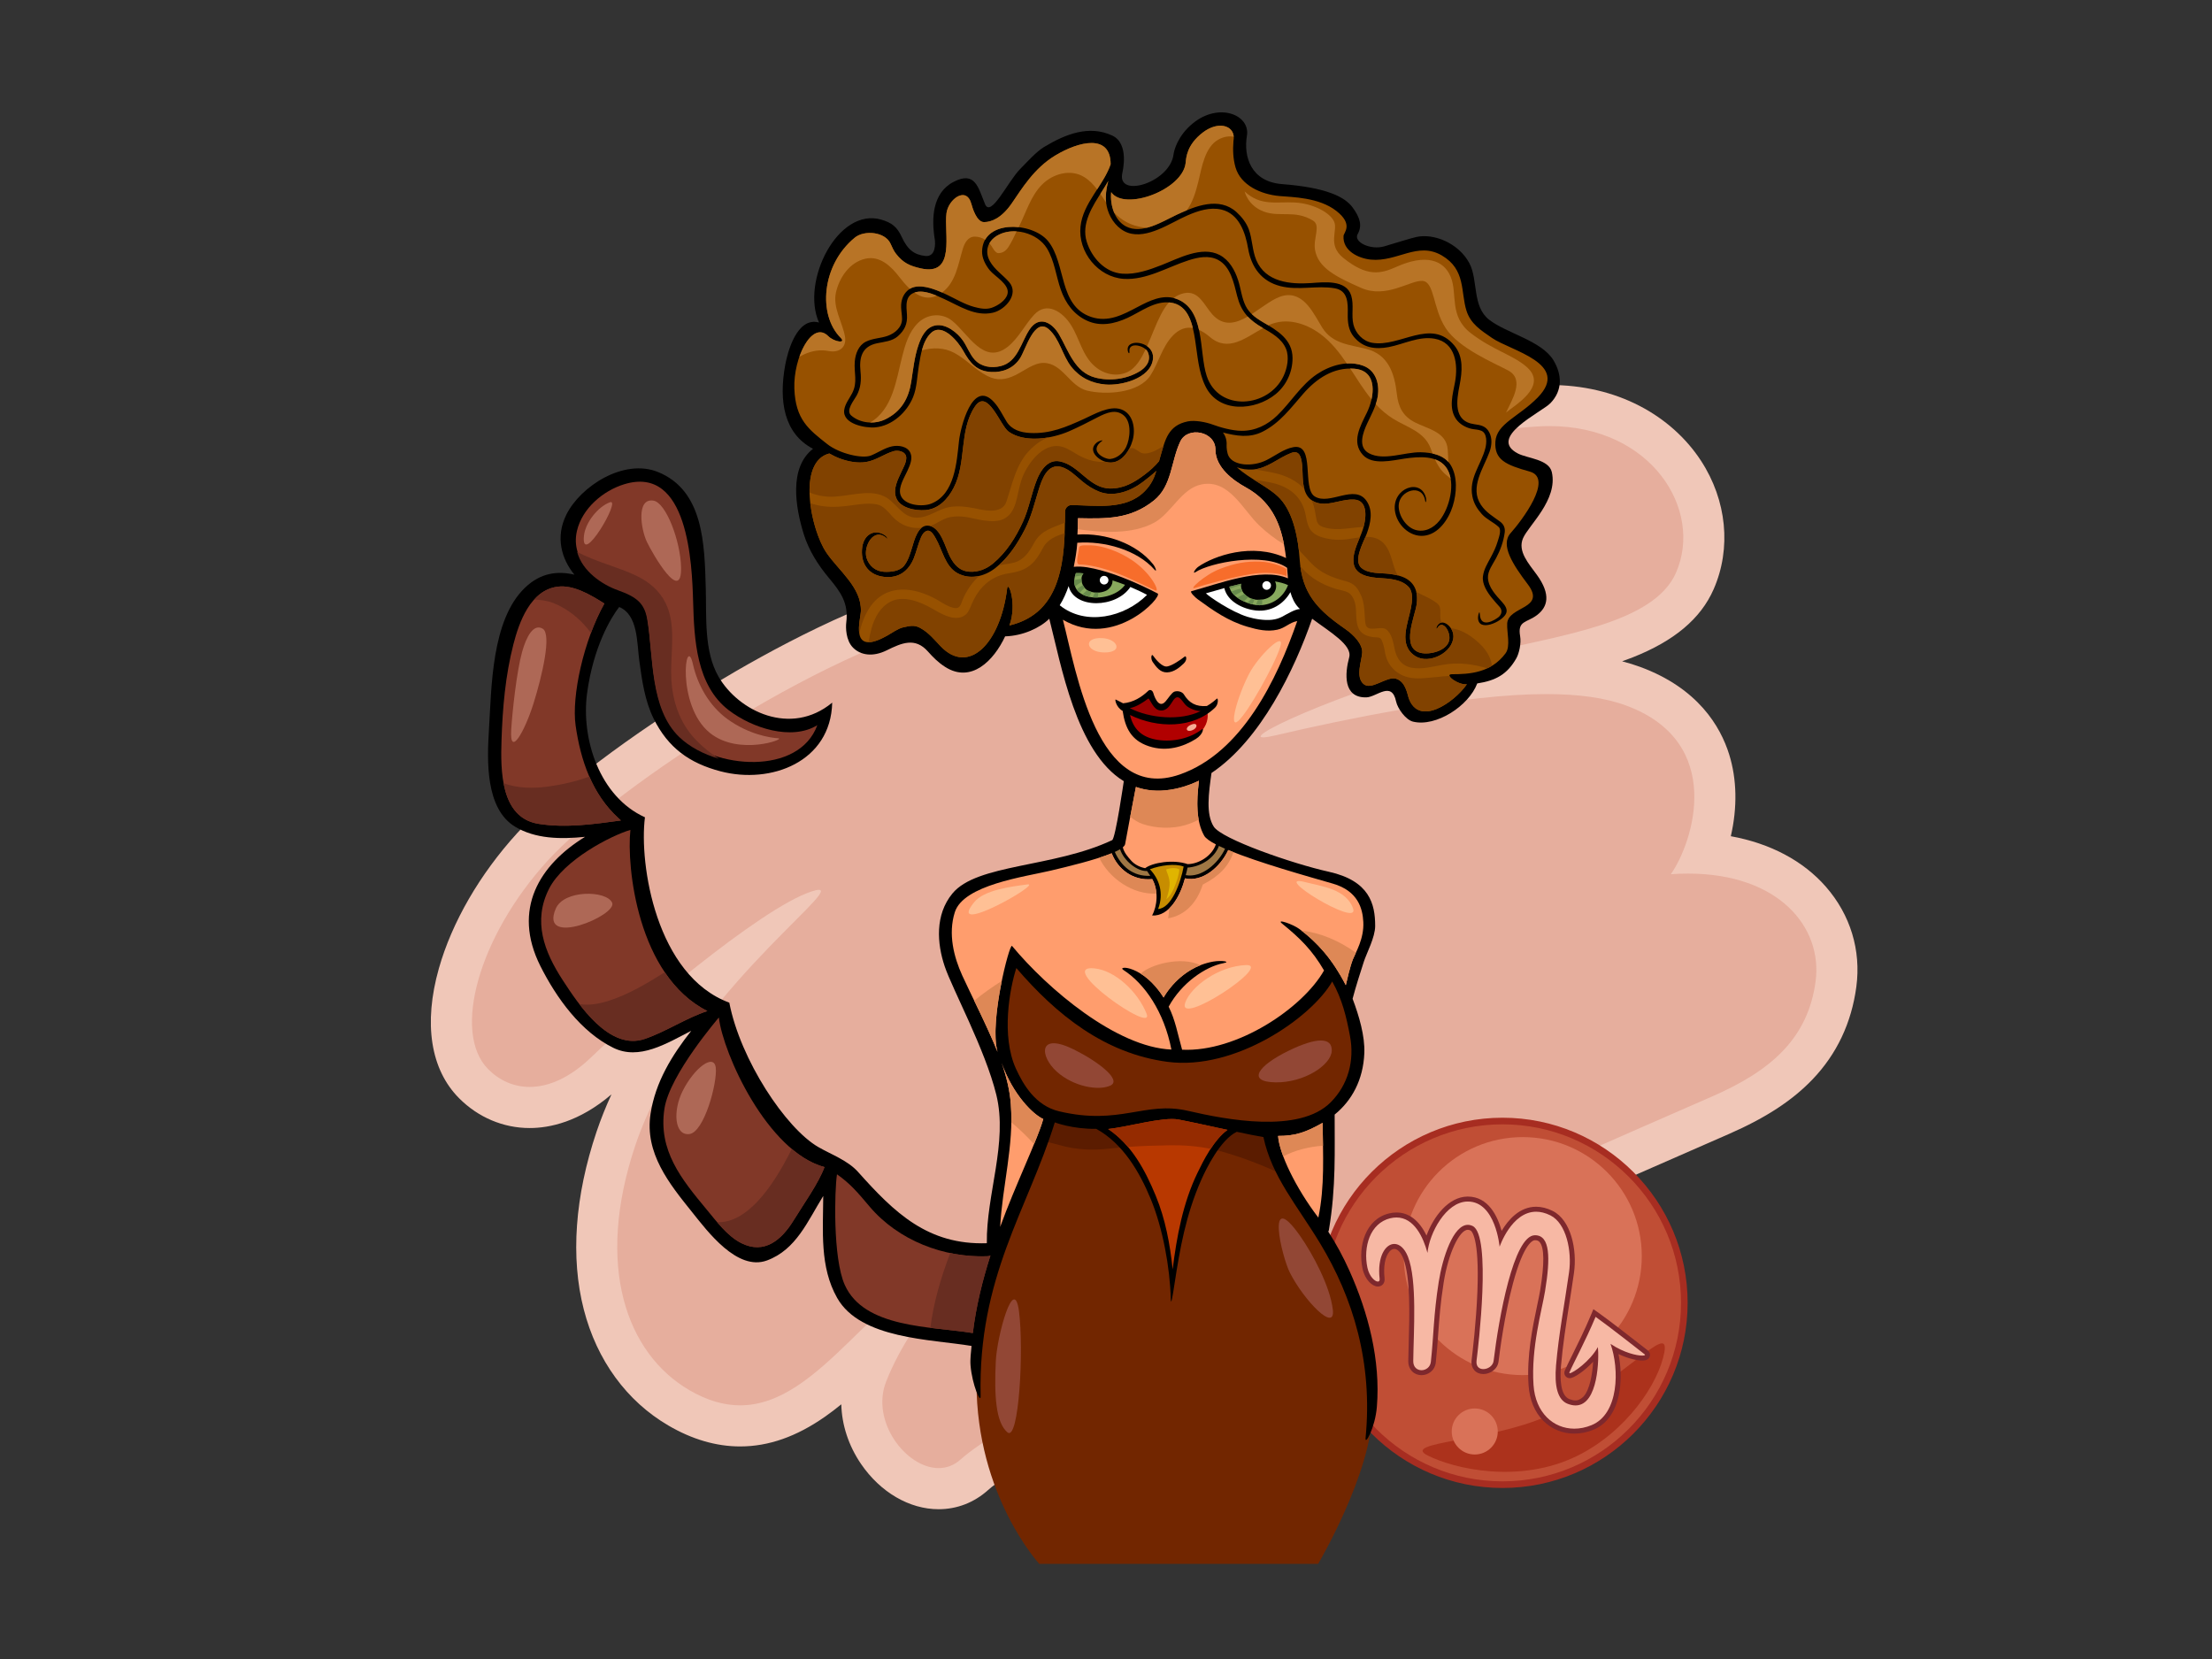 <?xml version="1.0" encoding="utf-8"?>
<!-- Generator: Adobe Illustrator 17.0.0, SVG Export Plug-In . SVG Version: 6.00 Build 0)  -->
<!DOCTYPE svg PUBLIC "-//W3C//DTD SVG 1.1//EN" "http://www.w3.org/Graphics/SVG/1.1/DTD/svg11.dtd">
<svg version="1.1" id="Layer_1" xmlns="http://www.w3.org/2000/svg" xmlns:xlink="http://www.w3.org/1999/xlink" x="0px" y="0px"
	 width="800px" height="600px" viewBox="0 0 800 600" enable-background="new 0 0 800 600" xml:space="preserve">
<rect x="0" y="0" width="800" height="600" fill="#333333" stroke="none"/>
<g>
	<g>
		<g>
			<g>
				<path fill="#E6AE9D" d="M339.457,538.39c-7.986,0-16.385-5.03-21.916-13.126c-5.985-8.758-7.483-19.304-4.009-28.213
					c2.024-5.188,4.509-10.107,7.196-14.681c-1.689,1.618-3.358,3.252-5.023,4.88c-14.297,13.98-29.078,28.44-48.032,28.44
					c-7.311,0-14.788-2.21-22.226-6.57c-13.479-7.907-22.862-20.842-27.126-37.419c-4.46-17.349-2.915-38.108,4.474-60.034
					c7.204-21.37,20.53-40.616,33.607-56.175c-14.967,11.858-29.699,24.768-37.307,32.122c-8.75,8.457-18.272,12.925-27.537,12.925
					c-7.644,0-14.645-2.971-20.247-8.591c-16.353-16.413-6.84-54.817,21.215-85.615c13.007-14.286,40.469-35.006,69.958-52.784
					c19.065-11.496,54.562-31.118,83.095-36.699c23.877-38.035,53.306-66.844,87.507-85.661
					c22.877-12.59,38.181-19.415,53.498-19.415c3.177,0,6.294,0.289,9.527,0.883c11.319,2.069,20.007,9.908,24.47,22.059
					c2.025,5.53,3.112,12.008,3.262,17.929c10.226-3.437,19.43-5.052,31.729-5.826c1.625-0.1,3.253-0.155,4.839-0.155
					c20.883,0,38.576,8.751,48.545,24.012c7.98,12.217,9.474,26.973,3.992,39.461c-8.246,18.795-34.509,24.577-59.901,30.167
					c-4.305,0.948-8.372,1.843-12.333,2.797c-3.112,0.752-6.187,1.533-9.214,2.333c10.517-1.239,19.612-1.836,27.747-1.836
					c12.787,0,23.088,1.509,31.487,4.613c17.931,6.629,24.882,18.276,27.56,26.876c3.602,11.581,1.601,24.031-1.97,33.624
					c16.297,1.118,29.806,7.014,38.438,16.873c7.441,8.504,10.72,19.275,9.243,30.332c-3.672,27.414-24.148,39.702-41.581,47.342
					c-4.038,1.771-8.625,3.781-13.679,5.986c-68.884,30.126-230.205,100.669-256.349,124.116c-3.67,3.294-8.141,5.03-12.935,5.03
					C339.458,538.39,339.458,538.39,339.457,538.39z"/>
				<path fill="#F0C7B8" d="M486.581,119.205c2.731,0,5.44,0.257,8.19,0.762c24.206,4.429,23.272,40.085,19.93,44.159
					c14.97-6.388,25.212-8.875,41.341-9.886c1.479-0.1,2.937-0.141,4.366-0.141c36.859,0,55.719,30.291,45.731,53.054
					c-7.96,18.132-41.045,22.425-67.167,28.724c-47.308,11.399-89.99,30.803-82.105,30.803c0.873,0,2.348-0.235,4.502-0.74
					c13.759-3.236,29.331-6.537,45.156-9.28c20.354-3.526,37.999-5.634,52.719-5.634c11.453,0,21.13,1.278,28.908,4.152
					c35.976,13.303,24.213,49.505,16.129,60.989c2.151-0.15,4.232-0.218,6.248-0.218c32.898,0,48.712,19.486,46.105,38.981
					c-2.792,20.837-16.379,32.396-37.191,41.523c-60.344,26.452-243.041,105.389-272.012,131.375
					c-2.424,2.175-5.167,3.129-7.973,3.129c-11.78,0-24.59-16.881-19.003-31.208c10.342-26.512,34.531-46.578,30.141-46.578
					c-0.331,0-0.827,0.111-1.505,0.349c-32.331,11.244-52.079,54.737-81.418,54.737c-5.732,0-11.837-1.664-18.467-5.554
					c-22.566-13.226-34.143-44.831-19.366-88.664c17.456-51.802,74.277-92.224,66.293-92.224c-0.557,0-1.432,0.196-2.656,0.604
					c-18.762,6.187-65.023,45.811-79.549,59.849c-7.848,7.584-15.557,10.834-22.371,10.834c-5.797,0-10.948-2.355-14.982-6.403
					c-13.167-13.211-3.458-48.03,21.444-75.365c24.901-27.339,106.525-80.538,152.123-87.751
					c15.966-26.037,43.273-62.093,86.521-85.887C459.511,125.123,473.399,119.203,486.581,119.205L486.581,119.205z
					 M486.581,104.345L486.581,104.345c-16.92-0.005-33.117,7.145-57.085,20.332c-34.509,18.986-64.264,47.752-88.519,85.549
					c-29.063,6.565-63.536,25.624-82.332,36.958c-30.513,18.399-57.955,39.144-71.615,54.143
					c-13.534,14.858-23.589,32.241-28.313,48.945c-5.618,19.876-3.017,36.539,7.328,46.922c6.927,6.949,15.986,10.776,25.512,10.776
					c7.196,0,17.936-2.2,29.592-12.18c-2.028,4.39-3.843,8.896-5.396,13.505c-7.851,23.291-9.452,45.515-4.628,64.261
					c2.366,9.197,6.221,17.487,11.458,24.652c5.199,7.109,11.626,12.94,19.105,17.322c8.59,5.038,17.334,7.592,25.985,7.592
					c10.309,0,20.363-3.527,30.728-10.776c1.993-1.397,3.946-2.889,5.867-4.458c0.18,7.414,2.604,14.936,7.137,21.574
					c7.001,10.245,17.49,16.364,28.054,16.364c6.655,0,12.845-2.396,17.898-6.932c5.923-5.316,27.995-19.893,109.261-57.839
					c52.236-24.39,110.371-49.808,145.105-64.999c5.057-2.212,9.646-4.218,13.687-5.991c13.248-5.806,22.821-12.066,30.129-19.704
					c8.753-9.156,14.084-20.415,15.828-33.461c1.771-13.211-2.149-26.068-11.021-36.209c-8.232-9.408-20.138-15.675-34.37-18.263
					c2.396-10.41,2.195-20.611-0.589-29.551c-3.168-10.194-11.315-23.961-32.076-31.639c-2.115-0.781-4.329-1.47-6.646-2.069
					c1.278-0.454,2.542-0.922,3.789-1.414c15.05-5.937,24.633-13.995,29.299-24.63c6.49-14.795,4.783-32.185-4.579-46.515
					c-5.372-8.227-13.037-15.071-22.166-19.801c-9.702-5.023-20.669-7.575-32.598-7.575c-1.739,0-3.526,0.053-5.299,0.17
					c-9.292,0.585-17.039,1.664-24.715,3.587c-0.57-3.401-1.463-7.082-2.838-10.832c-5.406-14.725-16.097-24.249-30.109-26.818
					C493.77,104.67,490.215,104.345,486.581,104.345L486.581,104.345z"/>
			</g>
		</g>
	</g>
	<g>
		<g>
			<g>
				<path fill="#C04E35" d="M609.157,471.191c0,36.316-29.44,65.753-65.758,65.753c-36.311,0-65.751-29.437-65.751-65.753
					c0-36.316,29.44-65.755,65.751-65.755C579.717,405.436,609.157,434.875,609.157,471.191z"/>
				<path fill="#A72D21" d="M543.399,538.145c-36.915,0-66.949-30.039-66.949-66.954c0-36.92,30.034-66.954,66.949-66.954
					c36.922,0,66.956,30.034,66.956,66.954C610.355,508.106,580.321,538.145,543.399,538.145L543.399,538.145z M543.399,406.631
					c-35.593,0-64.547,28.962-64.547,64.56c0,35.595,28.955,64.555,64.547,64.555c35.6,0,64.562-28.96,64.562-64.555
					C607.961,435.594,578.999,406.631,543.399,406.631L543.399,406.631z"/>
			</g>
			<path fill="#AC321C" d="M601.954,488.955c-2.004,11.356-13.789,28.875-31.608,37.618c-20.774,10.192-44.518,4.676-54.089-0.221
				c-9.573-4.902,22.246-4.882,43.403-14.247C586.814,500.083,603.955,477.602,601.954,488.955z"/>
			<path fill="#D97258" d="M593.775,454.286c0,23.772-19.272,43.041-43.044,43.041c-23.767,0-43.039-19.27-43.039-43.041
				c0-23.767,19.272-43.039,43.039-43.039C574.503,411.247,593.775,430.519,593.775,454.286z"/>
			<path fill="#D97258" d="M541.687,517.716c0,4.594-3.73,8.324-8.329,8.324c-4.596,0-8.321-3.73-8.321-8.324
				c0-4.599,3.725-8.324,8.321-8.324C537.956,509.391,541.687,513.117,541.687,517.716z"/>
		</g>
		<g>
			<path fill="#F7B8A4" d="M569.375,517.597c-8.681,0-14.967-6.684-15.649-16.636c-0.725-10.541,1.47-20.965,3.076-28.576
				c0.458-2.159,0.849-4.021,1.096-5.549c1.058-6.386,2.159-15.215-0.359-18.176c-0.587-0.684-1.351-1.019-2.365-1.019h-0.065
				c-5.673,0.077-11.353,22.525-14.031,44.649c-0.281,2.323-2.619,3.762-4.618,3.762c-1.055,0-1.965-0.376-2.571-1.065
				c-0.453-0.519-0.958-1.467-0.761-3.044c2.68-21.455,3.541-45.537-0.909-47.727c-0.461-0.226-0.914-0.34-1.356-0.34
				c-4.225,0-8.111,10.209-9.629,19.811c-1.203,7.63-1.61,13.384-2.006,18.945c-0.243,3.35-0.461,6.507-0.844,10.003
				c-0.281,2.51-2.365,3.822-4.278,3.822c-1.065,0-2.04-0.393-2.741-1.103c-0.534-0.538-1.159-1.521-1.142-3.151
				c0.027-1.933,0.09-4.133,0.158-6.456c0.291-10.17,0.696-24.096-2.04-30.968c-0.992-2.501-2.513-3.995-4.062-3.995
				c-0.842,0-1.662,0.424-2.382,1.232c-1.792,2.008-2.549,5.886-2.04,10.381c0.09,0.786-0.162,1.256-0.388,1.509
				c-0.281,0.318-0.691,0.492-1.145,0.492c-1.673,0-3.946-2.321-4.664-5.777c-1.618-7.747,0.98-17.007,8.991-18.911
				c0.82-0.194,1.632-0.296,2.411-0.296c5.87,0,9.185,5.326,10.973,10.036c1.955-7.32,7.604-15.693,14.666-15.797h0.143
				c7.979,0,10.907,9.025,11.916,13.999c1.926-3.922,6.105-10.32,12.804-10.32c1.812,0,3.691,0.483,5.593,1.431
				c6,2.996,8.375,13.284,7.208,21.499c-0.565,3.953-1.159,7.703-1.727,11.329c-1.191,7.531-2.309,14.647-2.971,22.256
				c-0.648,7.463,0.575,11.843,3.643,13.025c0.9,0.344,1.741,0.519,2.508,0.519c1.373,0,2.537-0.551,3.548-1.686
				c3.073-3.447,3.759-11.227,3.757-15.709c-3.148,4.14-7.936,7.543-9.398,7.543c-0.374,0-0.703-0.165-0.893-0.458
				c-0.121-0.172-0.279-0.546-0.066-1.055c0.529-1.239,1.45-3.085,2.61-5.43c1.921-3.866,4.55-9.163,6.864-14.696l0.432-1.036
				l0.917,0.647c4.075,2.872,13.604,10.323,16.735,12.772c0.531,0.412,0.89,0.696,1.048,0.82c0.49,0.378,0.541,0.88,0.427,1.222
				c-0.291,0.846-1.39,0.846-1.86,0.846c-1.719,0-5.518-0.699-9.91-3.141c2.646,9.923,1.4,24.376-8.12,28.244
				C573.756,517.151,571.556,517.597,569.375,517.597L569.375,517.597z"/>
			<path fill="#7E282D" d="M530.843,434.55c10.08,0,11.508,16.357,11.508,16.357s4.288-12.675,13.211-12.675
				c1.586,0,3.311,0.4,5.188,1.336c5.7,2.847,7.817,12.852,6.723,20.57c-1.729,12.139-3.725,22.319-4.705,33.626
				c-0.652,7.536,0.543,12.532,4.223,13.946c1.031,0.393,1.974,0.58,2.826,0.58c8.36,0,8.504-17.485,8.084-21.108
				c-2.828,5.173-9.095,9.457-10.177,9.457c-0.153,0-0.201-0.082-0.131-0.262c1.402-3.301,5.794-11.322,9.476-20.131
				c4.712,3.325,16.629,12.702,17.754,13.573c0.342,0.26-0.019,0.451-0.885,0.451c-1.967,0-6.529-0.97-11.467-4.235
				c3.226,9.049,3.112,25.341-6.903,29.406c-2.074,0.849-4.169,1.256-6.192,1.256c-7.543,0-14.065-5.704-14.756-15.794
				c-0.922-13.461,3.049-27.085,4.169-33.922c1.996-12.151,1.838-20.24-3.614-20.24c-0.027,0-0.053,0-0.078,0
				c-7.718,0.109-13.039,29.966-14.911,45.445c-0.218,1.809-2.096,2.969-3.725,2.969c-1.453,0-2.712-0.917-2.44-3.1
				c0.597-4.764,5.469-45.266-1.404-48.647c-0.604-0.294-1.186-0.429-1.753-0.429c-5.263,0-9.137,11.824-10.517,20.57
				c-1.923,12.18-1.821,19.609-2.857,28.986c-0.218,1.95-1.834,3.02-3.383,3.02c-1.538,0-3.015-1.05-2.983-3.34
				c0.129-10.667,1.472-29.17-1.94-37.768c-1.24-3.1-3.097-4.562-4.907-4.562c-3.199,0-6.228,4.552-5.312,12.612
				c0.075,0.682-0.191,1.002-0.64,1.002c-1.06,0-3.109-1.831-3.786-5.062c-1.548-7.417,0.919-16.093,8.317-17.853
				c0.776-0.182,1.514-0.267,2.207-0.267c6.369,0,9.702,7.158,11.205,12.809c0.669-7.153,6.694-18.462,14.443-18.574
				C530.755,434.55,530.801,434.55,530.843,434.55L530.843,434.55z M530.843,432.753l-0.155,0.002
				c-6.723,0.095-12.227,7.148-14.771,14.104c-2.598-5.421-6.34-8.344-10.856-8.344c-0.851,0-1.729,0.107-2.622,0.32
				c-8.562,2.033-11.368,11.805-9.66,19.971c0.837,4.007,3.531,6.488,5.544,6.488c0.713,0,1.361-0.279,1.814-0.786
				c0.347-0.393,0.742-1.094,0.611-2.212c-0.485-4.249,0.196-7.868,1.817-9.685c0.378-0.427,0.985-0.931,1.71-0.931
				c1.152,0.002,2.394,1.315,3.231,3.427c2.663,6.699,2.265,20.521,1.972,30.611c-0.068,2.328-0.128,4.531-0.155,6.476
				c-0.024,1.936,0.747,3.126,1.402,3.789c0.875,0.885,2.074,1.368,3.381,1.368c2.316,0,4.834-1.584,5.166-4.621
				c0.385-3.507,0.613-6.677,0.851-10.036c0.393-5.542,0.803-11.276,2.001-18.872c1.632-10.325,5.634-19.047,8.739-19.047
				c0.308,0,0.621,0.08,0.955,0.247c0.34,0.165,3.279,2.198,2.503,22.12c-0.432,11.072-1.817,22.505-2.086,24.688
				c-0.238,1.909,0.4,3.092,0.98,3.752c0.779,0.883,1.933,1.365,3.245,1.365c2.437,0,5.166-1.703,5.51-4.55
				c0.453-3.762,2.178-16.922,5.215-28.232c3.983-14.824,7.308-15.62,7.934-15.629h0.056c0.747,0,1.269,0.216,1.678,0.706
				c1.691,1.981,1.737,7.851,0.167,17.444c-0.255,1.506-0.64,3.362-1.099,5.515c-1.613,7.659-3.825,18.154-3.095,28.821
				c0.364,5.232,2.2,9.668,5.321,12.823c2.971,2.998,6.956,4.647,11.227,4.647c2.299,0,4.613-0.468,6.871-1.385
				c5.11-2.079,8.407-7,9.515-14.228c0.638-4.14,0.466-8.882-0.415-13.16c3.808,1.802,7.024,2.345,8.591,2.345
				c1.472,0,2.382-0.487,2.709-1.453c0.279-0.796-0.01-1.671-0.723-2.222c-0.158-0.124-0.522-0.405-1.048-0.82
				c-3.136-2.45-12.678-9.91-16.769-12.799l-1.836-1.29l-0.859,2.069c-2.302,5.506-4.929,10.788-6.845,14.647
				c-1.169,2.35-2.091,4.206-2.624,5.477c-0.284,0.655-0.228,1.348,0.133,1.899c0.359,0.541,0.97,0.864,1.647,0.864
				c1.53,0,5.346-2.6,8.45-5.945c-0.243,4.438-1.184,10.034-3.485,12.612c-0.839,0.948-1.749,1.385-2.872,1.385
				c-0.655,0-1.392-0.155-2.183-0.461c-3.299-1.266-3.492-7.286-3.071-12.108c0.657-7.577,1.773-14.674,2.961-22.19
				c0.568-3.631,1.159-7.385,1.722-11.341c1.203-8.409-1.082-19.132-7.689-22.433c-2.028-1.011-4.043-1.523-5.995-1.523
				c-6.047,0-10.128,4.783-12.477,8.736C541.631,439.882,538.294,432.753,530.843,432.753L530.843,432.753z"/>
		</g>
	</g>
	<g>
		<path fill="#722600" d="M383.514,389.35c-1.565,10.669-7.054,21.589-16.18,43.148c-9.123,21.555-14.167,51.695-14.167,67.526
			c0,40.982,22.697,65.564,22.697,65.564h100.872c0,0,19.331-32.823,19.544-54.846c0.211-22.02-4.414-44.133-14.501-59.263
			c-10.087-15.135-16.391-17.65-20.803-30.895c-4.414-13.238-5.047-23.328-5.047-23.328s-25.215-6.932-34.674-9.454
			C411.798,385.283,384.862,380.18,383.514,389.35z"/>
		<path fill="#5B1C00" d="M383.206,414.148c6.042,1.693,11.828,1.977,18.078,1.259c7.32-0.841,14.48-1.079,21.848-1.201
			c6.318-0.104,12.627,0.541,18.724,2.261c6.997,1.981,13.789,4.557,20.403,7.57c-0.444-1.067-0.873-2.214-1.283-3.451
			c-4.414-13.238-5.047-23.328-5.047-23.328s-25.215-6.932-34.674-9.454c-9.457-2.52-36.393-7.623-37.741,1.547
			c-0.992,6.765-3.561,13.631-7.631,23.236C378.378,412.804,380.89,413.505,383.206,414.148z"/>
		<path d="M561.243,170.76c-1.045-4.662-8.826-4.967-12.249-6.735c-11.247-5.816,8.53-14.936,11.703-18.181
			c4.601-4.708,4.142-10.517,1.157-15.503c-4.25-7.104-16.976-9.801-23.272-14.696c-6.224-4.844-3.944-14.349-7.143-20.415
			c-3.881-7.349-12.925-10.897-19.129-9.534c-2.406,0.524-6.798,1.982-11.698,3.408c-4.897,1.431-11.218-1.547-9.592-4.446
			c1.632-2.898,1.021-5.761-1.836-9.639c-2.86-3.878-9.595-7.208-25.518-8.436c-11.256-0.866-13.968-9.927-12.702-17.482
			c1.266-7.558-10.078-12.214-19.549-4.497c-5.515,4.492-6.825,9.886-6.983,11.193c-1.225,10.151-20.221,16.01-18.581,7.06
			c0.141-0.781,2.697-10.905-3.597-13.83c-8.373-3.886-16.841-0.565-24.686,4.155c-2.813,1.695-6.293,5.61-8.622,7.958
			c-4.395,4.429-10.577,17.766-12.687,12.69c-2.465-5.94-3.516-12.079-11.288-8.103c-7.851,4.019-8.11,13.354-6.9,20.825
			c0.221,1.375,0.461,6.435-3.417,6.022c-3.879-0.405-6.393-2.193-8.519-6.854c-1.633-3.58-3.541-5.154-7.37-6.279
			c-15.754-4.625-29.203,22.459-22.55,37.206c-8.104-2.226-11.439,11.014-12.239,15.389c-2.397,13.209-0.358,24.839,10.069,30.279
			c-8.825,6.854-6.333,21.269-3.368,30.827c1.842,5.942,5.189,11.2,9.156,15.942c4.209,5.025,7.108,9.071,6.236,16.013
			c-0.229,1.802-0.2,6.495,2.456,9.151c2.656,2.651,7.013,3.49,12.154,0.961c5.443-2.678,10.268-4.817,14.901,0.395
			c1.938,2.178,3.796,4.031,6.25,5.598c9.417,6.005,17.567-2.217,21.688-11.055c6.45-0.189,12.594-3.044,15.972-6.374
			c4.252,16.515,9.713,48.29,26.944,58.753c0,0-2.997,20.757-4.214,21.329c-21.227,10.002-48.905,8.518-57.772,19.299
			c-6.353,7.72-5.568,18.079-2.784,26.343c2.784,8.263,14.633,30.036,18.663,46.427c4.265,17.337-3.677,36.061-3.422,53.704
			c-21.329,0.711-33.388-11.007-46.562-25.765c-3.749-4.196-9.637-6.272-14.384-9.013c-11.767-6.784-28.195-31.533-32.195-52.224
			c-26.431-9.738-32.687-50.075-30.509-67.043c-16.505-7.465-23.131-28.472-20.929-44.853c2.23-16.6,8.536-27.279,11.62-31.206
			c6.857,2.889,6.362,12.838,7.281,19.542c0.953,7.017,1.996,14.446,5.186,20.866c5.221,10.507,12.912,16.066,24.143,19.018
			c18.334,4.812,39.928-3.449,40.42-24.827c-14.955,12.345-33.91,3.131-41.135-9.449c-5.301-9.234-4.286-21.678-4.59-31.996
			c-0.456-15.642-0.691-35.36-17.395-42.011c-12.257-4.887-27.901,5.14-33.033,15.474c-4.076,8.195-1.669,16.124,2.923,21.698
			c-6.121-1.438-12.244-0.662-17.828,4.666c-12.258,11.691-12.145,36.309-13.1,51.766c-0.658,10.64-1.331,28.193,9.476,34.72
			c7.324,4.417,16.413,4.574,25.303,3.658c-16.408,10.08-26.489,26.143-16.165,46.725c5.765,11.499,14.635,23.83,26.413,29.595
			c9.323,4.567,19.123-1.509,28.159-6.168c-7.008,8.899-12.948,18.523-14.716,29.983c-2.205,14.303,6.779,25.338,15.116,35.717
			c5.395,6.713,16.184,21.324,26.976,17.361c10.603-3.898,14.743-14.3,20.358-23.32c-0.052,12.583-1.339,25.617,5.03,36.866
			c8.444,14.921,33.934,14.914,48.61,17.371c-0.187,2.336-0.568,4.698-0.366,7.077c0.587,6.99,3.719,14.108,3.649,11.074
			c-1.02-43.071,16.982-67.322,26.826-99.006c0,0,6.356,2.471,14.998,2.343c9.656,5.314,15.661,15.571,19.741,25.477
			c4.307,10.451,6.91,24.666,7.206,35.991c0.075,2.847,0.677-1.016,1.351-5.414c1.948-12.651,4.077-24.943,9.646-37.56
			c1.829-4.14,6.934-14.55,12.859-17.427c3.847,0.815,6.9,1.446,9.646,1.902c3.025,14.288,12.175,24.686,20.485,38.411
			c11.97,19.762,19.117,43.235,16.461,70.388c-0.294,3.032,3.473-3.674,4.084-11.23c1.37-16.871-3.097-34.046-9.964-49.331
			c-2.151-4.788-4.71-9.573-7.625-14.063c0.07-0.148,0.187-0.257,0.218-0.437c2.673-15.782,2.057-29.255,2.105-41.872
			c6.214-5.057,10.323-12.501,10.73-22.192c0.26-6.197-1.923-13.565-4.242-19.692c1.058-4.075,3.08-10.405,4.082-13.468
			c1.004-3.075,4.084-8.763,4.084-12.867c0-7.96-2.04-16.328-16.743-19.595c-13.323-2.959-38.787-11.838-41.642-16.33
			c-2.894-4.548-1.838-12.047-0.815-19.396c17.856-11.935,30.077-37.509,36.405-55.787c6.352,4.754,14.599,9.505,13.403,13.944
			c-1.586,5.865-2.268,14.693,6.19,14.497c3.74-0.095,9.178-6.136,10.776,1.506c0.524,2.498,3.485,6.631,6.1,7.266
			c8.368,2.042,20.211-5.717,23.243-13.815c6.767-1.031,10.849-3.33,14.113-9.049c1.048-1.824,1.841-5.508,1.4-8.018
			c-1.009-5.743,2.367-4.798,6.156-7.694c3.781-2.903,5.103-7.354-0.141-14.565c-2.973-4.082-7.005-8.508-4.965-13.201
			C552.87,189.947,563.489,180.762,561.243,170.76z"/>
		<path fill="#813828" d="M208.663,191.997c1.899-8.132,9.425-14.521,17.111-16.869c23.167-7.077,24.511,28.773,24.907,42.612
			c0.387,13.485,1.13,30.104,12.877,39.107c8.432,6.457,22.73,11.147,32.04,5.416c-6.659,18.268-37.128,15.988-49.893,3.742
			c-10.707-10.274-9.35-29.02-11.587-42.406c-0.996-5.954-3.662-8.237-10.74-10.766C216.294,210.306,206.09,203.013,208.663,191.997
			z"/>
		<path fill="#813828" d="M194.755,297.953c-13.829-2.197-13.722-19.588-13.374-30.228c0.381-11.698,1.389-23.381,4.308-34.739
			c2.023-7.873,6.117-19.566,16.014-20.808c5.713-0.72,11.867,2.94,16.88,6.1c-7.504,13.32-11.92,33.519-10.4,44.131
			c1.785,12.51,5.941,24.778,15.481,33.488c0.327,0.301,0.628,0.572,0.914,0.83C214.724,298.072,204.666,299.53,194.755,297.953z"/>
		<path fill="#813828" d="M233.241,375.722c-12.903,4.46-23.987-12.433-29.729-21.244c-6.744-10.356-10.897-21.353-4.925-33.08
			c5.3-10.41,22.402-19.202,29.408-21.259c-1.441,13.182,2.56,52.823,27.835,65.515C247.968,368.264,241.093,373.01,233.241,375.722
			z"/>
		<path fill="#813828" d="M286.967,441.439c-4.225,6.876-10.477,12.396-18.9,8.135c-5.004-2.535-8.978-7.89-12.482-12.115
			c-9.13-10.994-17.616-21.356-15.275-36.531c1.91-12.367,19.584-32.772,19.671-32.94c1.521,13.071,17.521,48.542,38.21,54.104
			C296.104,427.83,290.651,435.448,286.967,441.439z"/>
		<path fill="#813828" d="M351.837,482.113c-15.359-2.462-39.294-1.741-46.321-17.412c-4.369-9.745-3.675-34.436-2.806-40
			c4.894,3.478,7.353,6.42,11.763,11.635c10.403,12.302,26.861,18.603,42.678,18.001c0.412-0.014,0.756-0.124,1.06-0.284
			C355.313,463.146,353.006,472.421,351.837,482.113z"/>
		<path fill="#682D21" d="M249.42,264.96c-4.898-6.459-6.727-14.273-6.695-22.282c0.034-7.926,1.67-17.133-1.98-24.535
			c-2.251-4.57-5.979-7.696-10.52-9.879c-6.979-3.354-14.742-5.018-21.503-8.685c1.889,7.128,9.197,11.906,14.654,13.856
			c7.077,2.527,9.744,4.812,10.74,10.769c2.238,13.381,0.88,32.129,11.587,42.401c3.647,3.495,8.733,6.178,14.297,7.8
			C255.978,271.747,252.167,268.587,249.42,264.96z"/>
		<path fill="#682D21" d="M213.146,280.869c-4.909,1.78-10.06,2.937-14.85,3.595c-5.278,0.72-11.254,0.701-16.176-1.235
			c1.334,7.15,4.671,13.461,12.635,14.725c9.91,1.577,19.968,0.119,29.823-1.227c-0.286-0.257-0.587-0.529-0.914-0.83
			C218.975,291.618,215.592,286.474,213.146,280.869z"/>
		<path fill="#682D21" d="M199.967,218.034c4.192,1.63,8.058,4.409,11.125,7.698c0.944,1.016,1.817,2.079,2.63,3.182
			c1.413-3.791,3.043-7.415,4.859-10.636c-5.013-3.16-11.167-6.82-16.88-6.1c-3.534,0.441-6.323,2.219-8.548,4.681
			C195.499,216.937,197.811,217.199,199.967,218.034z"/>
		<path fill="#682D21" d="M240.422,351.63c-6.28,3.953-12.917,7.922-19.947,10.211c-3.501,1.14-7.286,1.914-10.966,1.281
			c6.088,7.948,14.439,15.814,23.732,12.6c7.852-2.712,14.727-7.458,22.59-10.068C249.406,362.431,244.356,357.459,240.422,351.63z"
			/>
		<path fill="#682D21" d="M259.383,442.04c2.554,2.983,5.395,5.867,8.684,7.533c8.423,4.261,14.675-1.259,18.9-8.135
			c3.684-5.991,9.137-13.609,11.224-19.348c-4.16-1.118-8.129-3.449-11.829-6.556C279.196,429.969,269.99,442.358,259.383,442.04z"
			/>
		<path fill="#682D21" d="M343.659,453.199c-3.35,8.79-6.014,17.781-7.182,27.039c5.43,0.684,10.778,1.137,15.36,1.875
			c1.169-9.692,3.476-18.967,6.374-28.06c-0.304,0.16-0.647,0.269-1.06,0.284C352.655,454.512,348.107,454.124,343.659,453.199z"/>
		<path fill="#88A95D" d="M393.905,213.797c1.942,0.745,3.924,0.703,5.77,0c1.661-0.631,2.763-2.282,2.681-3.886
			c1.416,0.444,3.155,1.074,4.533,1.603c-4.927,6.973-21.761,6.371-17.776-4.247c0.889-0.063,1.803-0.012,2.724,0.09
			C390.262,209.399,391.522,212.882,393.905,213.797z"/>
		<path fill="#FFFFFF" d="M408.808,212.288c2.04,0.859,4.06,1.783,6.042,2.85c-8.113,8.137-22.226,11.346-31.589,3.764
			c1.334-2.137,2.372-4.48,3.223-6.944C388.483,220.33,403.741,219.998,408.808,212.288z"/>
		<path fill="#9F7744" d="M405.09,307.141c1.339,4.218,6.36,8.115,9.748,7.868c0.405,0.555,0.8,1.137,1.179,1.742
			c-6.229,0.308-10.493-3.417-12.826-8.635C403.913,307.786,404.554,307.461,405.09,307.141z"/>
		<path fill="#C78D00" d="M418.852,328.747c2.195-5.814,0.33-10.915-2.981-14.373c3.798-1.407,9.027-2.176,12.21-0.973
			C426.974,319.423,423.625,328.47,418.852,328.747z"/>
		<path fill="#FF9D6D" d="M361.725,443.721c0.794-14.887,5.007-29.425,3.853-44.458c-0.391-5.079-1.629-10.009-3.318-14.846
			c4.1,11.596,11.496,18.744,15.052,20.286C375.456,411.659,367.078,428.926,361.725,443.721z"/>
		<path fill="#B83800" d="M433.072,424.209c-5.239,10.846-7.482,22.937-8.967,34.865c-0.96-9.132-2.615-18.123-6.093-26.561
			c-3.806-9.238-8.765-18.54-17.252-24.193c6.767-0.674,19.847-4.48,25.411-3.439c4.504,0.849,11.288,2.365,17.761,3.757
			C438.9,412.29,435.09,420.034,433.072,424.209z"/>
		<path fill="#952B00" d="M407.935,414.798c5.047-0.364,10.073-0.507,15.198-0.592c4.943-0.08,9.876,0.303,14.713,1.298
			c1.734-2.656,3.779-5.193,6.088-6.866c-6.474-1.392-13.257-2.908-17.761-3.757c-5.564-1.041-18.644,2.765-25.411,3.439
			C403.49,410.141,405.857,412.346,407.935,414.798z"/>
		<path fill="#FF9D6D" d="M476.8,440.372c-8.232-10.767-14.157-23.221-14.565-29.554c6.129,0,9.799-1.179,16.105-4.735
			C478.476,417.524,479.147,429.139,476.8,440.372z"/>
		<path fill="#722600" d="M481.253,398.671c-11.363,11.407-37.868,6.26-51.606,3.078c-15.612-3.626-24.516,5.394-46.598,0.175
			c-8.597-2.03-13.038-9.738-15.648-15.474c-5.353-11.78-2.262-28.867,0.172-36.343c14.556,16.973,31.984,30.902,54.654,33.915
			c24.55,3.257,52.108-16.003,59.588-29.047c3.592,6.389,5.108,12.639,6.442,19.799
			C489.907,383.612,487.607,392.295,481.253,398.671z"/>
		<path fill="#FF9D6D" d="M482.036,319.574c9.19,2.654,10.788,9.095,11.024,13.883c0.303,6.047-2.726,10.912-3.772,13.519
			c-1.043,2.61-2.149,7.606-2.556,9.338c-5.013-9.721-10.483-15.593-16.743-20.289c-2.404-1.807-8.668-3.914-6.304-1.991
			c6.556,5.324,10.878,9.583,15.171,16.944c-7.645,13.561-31.443,29.624-51.332,28.664c-1.625-5.767-2.462-10.771-4.865-15.556
			c4.669-8.584,13.284-14.485,19.777-15.729c2.983-0.572-0.669-1.106-3.645-0.587c-12.273,2.163-17.936,12.959-17.963,13.005
			c-7.378-11.807-17.073-11.606-14.526-9.966c7.655,4.914,14.701,15.103,17.354,28.782c-19.801-0.82-44.702-21.853-57.645-37.482
			c-0.884-1.065-8.323,27.497-5.239,38.331c-3.767-9.401-9.716-20.934-12.76-27.633c-3.044-6.702-5.176-15.016-2.696-22.872
			c3.129-9.91,25.214-12.816,34.772-15.079c6.259-1.477,16.101-3.861,21.969-6.255c2.15,5.557,7.507,10.039,14.662,9.335
			c2.377,4.203,1.8,9.823-0.061,13.17c6.306,0.381,10.308-7.296,11.899-13.442c6.403,1.448,12.838-4.14,15.641-10.233
			C455.102,311.973,473.203,317.022,482.036,319.574z"/>
		<path fill="#9F7744" d="M443.062,306.954c-2.53,5.411-8.494,10.57-14.23,9.561c0.274-0.931,0.439-1.698,0.66-2.743
			c4.618-0.26,9.704-3.296,11.344-7.832C441.527,306.268,442.276,306.61,443.062,306.954z"/>
		<path fill="#FF9D6D" d="M439.732,305.382c-1.373,4.077-6.018,7.073-10.199,7.145c-5.197-1.824-12.765-0.56-15.379,1.465
			c-2.21-0.439-3.971-1.509-5.062-2.745c-1.184-1.329-2.59-2.927-3.008-4.812c0.463-0.388,0.762-0.776,0.83-1.15
			c0.616-3.267,2.797-15.157,3.9-20.674c3.706,1.31,7.873,1.737,12.595,0.982c3.597-0.577,6.992-1.698,10.209-3.24
			c-0.98,7.827-0.98,14.766,1.882,19.871C436.028,303.173,437.539,304.242,439.732,305.382z"/>
		<path fill="#FF9D6D" d="M426.635,280.12c-29.851,10.359-37.325-37.056-42.226-55.984c18.637,10.846,36.231-8.479,34.266-9.5
			c-6.246-3.228-13.894-6.631-20.662-8.411c-2.987-0.783-6.453-1.567-9.67-1.232c0.589-3.029,1.042-5.528,1.277-8.693
			c9.728-0.747,21.607,2.559,27.92,9.728c1.007,1.142,0.432-0.778-0.512-1.962c-5.904-7.393-16.967-11.397-27.355-10.742
			c0.104-1.974,0.181-3.951,0.209-5.908c10.251,0.191,18.871,0.444,27.438-6.398c6.59-5.27,6.151-14.23,9.556-21.351
			c2.697-5.646,12.731-3.628,12.702,2.93c-0.024,6.558,6.67,11.3,10.89,13.614c10.517,5.756,13.393,15.038,14.659,25.615
			c-12.27-5.738-26.083-0.778-31.693,3.107c-1.247,0.859-2.316,2.813-1.043,1.974c5.084-3.376,24.783-7.371,33.1-1.55
			c0.112,1.191,0.213,2.389,0.301,3.602c0.007,0.07,0.017,0.138,0.024,0.209c-9.622-4.196-25.615,2.18-34.885,4.63
			c-0.849,0.223,1.479,2.382,2.166,2.884c5.683,4.143,10.958,7.892,18.031,9.98c3.774,1.108,7.201,1.858,10.825,1.082
			c2.867-0.616,4.354-2.6,7.213-3.126C461.847,245.717,449.138,272.309,426.635,280.12z"/>
		<path fill="#DE8856" d="M365.754,405.923c0.497,0.407,0.987,0.812,1.461,1.227c2.361,2.071,4.631,4.291,6.766,6.636
			c1.549-3.764,2.755-6.92,3.33-9.083c-3.556-1.543-10.952-8.69-15.052-20.286c1.689,4.836,2.927,9.767,3.318,14.846
			C365.748,401.492,365.791,403.714,365.754,405.923z"/>
		<path fill="#DE8856" d="M478.483,414.359c-0.051-2.765-0.112-5.528-0.143-8.276c-6.306,3.556-9.976,4.735-16.105,4.735
			c0.129,1.96,0.784,4.509,1.87,7.402C468.447,415.953,473.358,414.742,478.483,414.359z"/>
		<path fill="#DE8856" d="M422.468,332.12c6.049-1.021,10.422-5.552,12.53-12.2c5.882-3.024,9.355-6.553,11.106-11.717
			c-0.657-0.26-1.293-0.514-1.904-0.771c-2.804,6.093-9.238,11.681-15.641,10.233c-0.98,3.791-2.882,8.162-5.671,10.866
			C422.817,329.734,422.674,330.93,422.468,332.12z"/>
		<path fill="#DE8856" d="M412.55,352.149c2.6,1.625,5.591,4.324,8.278,8.625c0.022-0.041,4.264-8.108,13.335-11.691
			C427.069,345.645,415.781,348.936,412.55,352.149z"/>
		<path fill="#DE8856" d="M362.307,354.774c-3.494,2.197-6.834,4.564-9.955,7.148c2.828,5.865,6.055,12.61,8.421,18.518
			C359.104,374.577,360.517,363.515,362.307,354.774z"/>
		<path fill="#DE8856" d="M470.654,336.532c5.984,4.616,11.244,10.408,16.078,19.782c0.408-1.732,1.514-6.728,2.556-9.338
			c0.267-0.662,0.662-1.47,1.094-2.406C484.44,340.308,477.716,337.367,470.654,336.532z"/>
		<path fill="#DE8856" d="M418.24,323.168c-0.138-1.814-0.611-3.626-1.521-5.232c-7.155,0.703-12.512-3.779-14.662-9.335
			c-1.333,0.548-2.879,1.087-4.533,1.62C401.236,317.779,409.781,323.653,418.24,323.168z"/>
		<path fill="#DE8856" d="M413.399,298.065c4.747,1.548,10.381,1.761,15.203,0.366c1.727-0.5,3.359-1.174,4.909-1.977
			c-0.754-4.128-0.541-8.921,0.107-14.101c-3.216,1.543-6.612,2.663-10.209,3.24c-4.722,0.754-8.889,0.327-12.595-0.982
			c-0.533,2.658-1.312,6.808-2.054,10.757C410.161,296.535,411.677,297.51,413.399,298.065z"/>
		<path fill="#DE8856" d="M417.394,189.05c6.289-3.393,9.881-12.472,17.235-13.873c9.947-1.892,14.829,9.185,20.793,14.858
			c2.767,2.639,5.765,4.924,8.952,6.84c-1.625-8.496-5.064-15.826-13.908-20.665c-4.22-2.314-10.914-7.056-10.89-13.614
			c0.029-6.558-10.005-8.576-12.702-2.93c-3.405,7.121-2.966,16.08-9.556,21.351c-8.567,6.842-17.187,6.59-27.438,6.398
			c-0.019,1.324-0.064,2.658-0.12,3.99C398.846,192.637,409.439,193.336,417.394,189.05z"/>
		<path fill="#88A95D" d="M455.458,216.918c4.327,0,7.174-3.541,5.685-6.641c1.475,0.245,3.4,0.698,4.693,1.339
			c-1.654,4.346-5.591,7.199-10.284,7.281c-3.468,0.061-10.281-2.576-10.922-6.728c1.261-0.339,2.954-0.764,4.242-1.05
			C448.33,214.553,452,217.153,455.458,216.918z"/>
		<path fill="#688B4C" d="M390.491,214.352c0.57-0.604,1.177-1.179,1.812-1.724c-0.264-0.315-0.489-0.67-0.671-1.043
			c-0.788,0.49-1.532,1.023-2.261,1.589C389.676,213.617,390.056,214.007,390.491,214.352z"/>
		<path fill="#688B4C" d="M394.801,214.078c-0.301-0.077-0.599-0.17-0.896-0.281c-0.25-0.092-0.484-0.218-0.705-0.366
			c-0.588,0.5-1.157,1.026-1.694,1.577c0.719,0.378,1.538,0.647,2.415,0.832C394.206,215.247,394.5,214.66,394.801,214.078z"/>
		<path fill="#688B4C" d="M397.011,216.091c0.075-0.592,0.148-1.186,0.226-1.78c-0.398,0.027-0.799,0.029-1.199-0.01
			c-0.302,0.572-0.591,1.152-0.877,1.732C395.762,216.093,396.381,216.105,397.011,216.091z"/>
		<path fill="#688B4C" d="M391.418,208.085c0.107-0.257,0.244-0.505,0.419-0.728c-0.92-0.102-1.835-0.153-2.724-0.09
			c-0.165,0.436-0.289,0.854-0.383,1.256C389.623,208.356,390.516,208.201,391.418,208.085z"/>
		<path fill="#688B4C" d="M391.151,209.324c-0.877,0.119-1.749,0.274-2.617,0.451c-0.061,0.861,0.04,1.635,0.284,2.312
			c0.774-0.592,1.579-1.147,2.418-1.662C391.161,210.061,391.136,209.685,391.151,209.324z"/>
		<path fill="#688B4C" d="M448.822,211.655c0.005-0.182,0.024-0.359,0.051-0.536c-1.288,0.286-2.981,0.711-4.242,1.05
			c0.034,0.245,0.097,0.48,0.177,0.716C446.113,212.375,447.44,211.929,448.822,211.655z"/>
		<path fill="#688B4C" d="M451.491,215.95c-0.541-0.322-1.038-0.706-1.441-1.157c-0.876,0.424-1.727,0.88-2.576,1.349
			c0.735,0.531,1.567,0.987,2.418,1.373C450.409,216.979,450.94,216.455,451.491,215.95z"/>
		<path fill="#688B4C" d="M453.724,216.794c-0.364-0.073-0.723-0.165-1.07-0.291c-0.538,0.485-1.055,0.989-1.559,1.499
			c0.64,0.238,1.281,0.424,1.897,0.568C453.251,217.988,453.489,217.391,453.724,216.794z"/>
		<path fill="#688B4C" d="M456.479,216.848c-0.332,0.044-0.669,0.07-1.021,0.07c-0.162,0.015-0.332,0.01-0.495,0.007
			c-0.235,0.628-0.485,1.256-0.752,1.875c0.478,0.068,0.936,0.102,1.341,0.097c0.318-0.005,0.628-0.027,0.936-0.056
			C456.492,218.177,456.489,217.512,456.479,216.848z"/>
		<path fill="#688B4C" d="M446.484,215.329c0.946-0.524,1.894-1.038,2.865-1.516c-0.17-0.306-0.303-0.638-0.391-0.98
			c-1.251,0.25-2.462,0.647-3.645,1.103C445.621,214.439,446.026,214.897,446.484,215.329z"/>
		<path fill="#FFFFFF" d="M466.889,221.322c-2.513,1.196-3.738,2.474-6.891,2.828c-2.724,0.308-6.289-0.284-8.802-1.06
			c-5.971-1.838-14.084-7.439-15.062-8.508c2.045-0.543,4.303-1.225,6.658-1.899c1.123,4.95,6.91,7.643,11.494,8.111
			c5.406,0.556,9.971-2.323,12.404-6.638c0.584,2.076,1.494,4.06,2.886,5.535c0.167,0.177,0.364,0.364,0.572,0.558
			C468.997,220.359,468.046,220.762,466.889,221.322z"/>
		<path fill="#975100" d="M552.519,211.281c6.883,9.073-7.085,7.827-7.422,14.244c-0.167,3.182,1.298,8.215-0.594,10.762
			c-5.307,7.145-13.206,7.555-19.394,7.555c-3.039,0,2.229,4,5.404,3.631c-4.385,6.369-17.298,15.593-21.045,4.992
			c-0.473-1.361-1.099-5.971-4.567-6.992c-3.471-1.021-8.984,4.492-11.841,1.836c-2.852-2.651-0.609-8.166-0.408-11.227
			c0.206-3.061-2.957-6.389-6.01-8.516c-10.015-6.954-15.797-12.67-16.617-25.435c-0.444-6.959-2.12-16.345-6.98-21.707
			c-3.784-4.162-11.203-7.213-15.704-11.441c1.756,0.677,3.745,0.951,5.818,0.817c5.173-0.335,9.154-4.208,13.81-5.979
			c3.02-1.147,3.655,1.569,3.927,4.046c0.347,3.206-0.002,6.352,0.982,9.476c1.048,3.337,3.784,4.926,7.17,4.844
			c3.597-0.082,7.019-1.695,10.64-1.521c5.448,0.265,4.315,7.378,3.209,10.808c-1.242,3.852-3.898,8.035-3.342,12.224
			c0.602,4.506,6.037,5.164,9.661,5.377c3.272,0.187,7.342,0.497,9.891,2.821c2.173,1.974,1.652,5.486,1.167,8.031
			c-1.072,5.61-4.691,13.434,1.644,17.388c4.938,3.085,13.536-1.264,13.728-7.051c0.119-3.509-3.922-6.759-5.705-4.201
			c-0.677,0.978-0.609,1.877,0.029,0.888c1.819-2.838,4.616,1.319,4.199,4.341c-0.556,4.055-7.102,5.676-10.493,4.795
			c-7.109-1.834-1.935-13.161-1.319-17.541c0.512-3.701-0.247-7.145-3.602-9.173c-1.846-1.116-4.162-1.55-6.27-1.821
			c-3.223-0.408-7.356,0.068-10.039-2.103c-3.235-2.612,0.786-9.517,1.834-12.387c1.395-3.789,2.418-8.217,0.002-11.817
			c-4.3-6.422-13.417,1.703-18.814-1.717c-4.698-2.971,0.349-19.35-7.757-17.795c-3.505,0.669-6.607,3.177-9.76,4.725
			c-5.001,2.462-11.858,1.994-13.636-1.562c-0.555-1.116-0.747-3-0.694-3.873c0.112-1.831-0.408-3.359-1.322-4.598
			c4.8,1.254,9.648,2.074,14.358-0.308c6.257-3.158,10.192-8.576,14.703-13.735c4.749-5.44,10.944-9.646,18.472-9.03
			c8.671,0.711,7.245,10.337,4.499,15.937c-2.331,4.768-5.705,10.587-1.407,15.258c3.515,3.825,10.699,1.943,15.091,1.31
			c5.043-0.725,12.185-1.382,15.307,3.648c3.269,5.266,0.864,14.332-2.704,18.782c-2.137,2.668-5.358,4.37-8.761,3.345
			c-3.483-1.05-6.153-5.375-6-8.894c0.247-5.418,8.535-8.098,9.58-1.635c0.194,1.169,0.558,0.053,0.274-1.084
			c-1.773-7.23-12.178-3.556-11.232,4.562c0.589,5.057,5.256,9.648,10.403,9.19c5.389-0.48,9.061-6.056,10.521-10.735
			c1.429-4.56,1.856-10.657-0.759-14.875c-2.27-3.658-6.888-4.523-10.858-4.594c-5.763-0.109-13.335,3.221-18.686,0.357
			c-4.184-2.236-2.113-7.587-0.635-10.771c1.378-2.969,2.915-5.685,3.64-8.906c1.048-4.676-0.15-10.141-5.074-11.974
			c-5.544-2.067-12.02-0.124-16.726,3.049c-5.801,3.905-9.447,10.209-14.424,14.994c-3.536,3.391-7.895,5.537-12.847,5.494
			c-3.541-0.027-7.972-1.327-10.408-2.241c-2.432-0.907-6.432-1.681-8.998-1.174c-7.199,1.421-8.217,6.75-9.886,12.416
			c-0.201,0.682-0.383,1.344-0.555,1.984c-1.511,1.831-3.325,3.437-5.207,4.858c-3.774,2.85-7.579,5.057-12.454,5.023
			c-7.662-0.053-11.18-8.433-18.268-9.818c-4.214-0.82-6.852,3.16-8.209,6.529c-2.02,5.016-2.845,10.395-5.092,15.324
			c-2.56,5.613-6.026,11.12-10.814,15.084c-2.39,1.979-5.311,3.163-8.431,2.979c-3.682-0.218-5.689-2.588-7.227-5.613
			c-1.626-3.204-3.163-10.189-7.384-10.992c-4.074-0.786-5.461,5.38-6.305,8.079c-0.682,2.173-1.353,4.463-2.769,6.289
			c-1.591,2.061-4.849,2.384-7.253,2.268c-3.096-0.155-5.525-2.152-6.386-5.077c-1.198-4.062,2.543-11.164,7.157-7.177
			c0.889,0.764,0.313-0.437-0.686-1.072c-3.668-2.333-7.8-0.153-8.119,5.341c-0.314,5.477,2.645,9.205,8.034,9.818
			c5.293,0.597,8.891-2.183,10.753-6.837c0.972-2.435,1.499-5.023,2.56-7.427c0.444-1.004,1.059-2.045,2.163-2.389
			c1.467-0.451,2.598,1.744,3.161,2.707c2.405,4.113,3.367,10.131,7.846,12.593c4.51,2.476,9.726,1.249,13.624-1.766
			c4.731-3.658,8.098-8.831,10.792-14.099c2.367-4.625,3.492-9.537,5.032-14.463c1.181-3.784,3.203-9.476,8.194-8.062
			c2.861,0.815,5.232,3.315,7.459,5.152c1.889,1.562,3.878,2.857,6.153,3.764c5.331,2.125,11.534-0.223,15.801-3.49
			c1.693-1.295,3.369-2.6,4.902-4.016c-0.803,2.617-1.868,4.989-4.23,7.383c-6.845,6.939-17.687,5.098-26.433,4.977
			c-1.291-0.022-2.355,1.087-2.357,2.357c-0.067,16.709-0.734,36.585-20.119,41.184c2.85-7.878-0.458-16.389-0.825-13.391
			c-2.449,20.005-13.973,31.467-24.035,20.941c-2.408-2.515-4.349-4.984-7.451-6.67c-2.173-1.176-3.773-0.686-6.046-0.211
			c-1.876,0.395-4.155,2.047-5.781,2.969c-13.962,7.902-9.692-5.705-9.584-8.76c0.294-8.598-8.005-14.657-12.458-21.191
			c-5.713-8.384-10.73-32.884,1.044-35.879c1.269,0.727,2.565,1.358,3.881,1.841c2.931,1.072,6.341,1.751,9.47,1.23
			c3.522-0.589,6.443-2.864,9.824-3.886c1.774-0.538,4.619,0.138,4.651,2.343c0.029,1.727-1.046,3.563-1.751,5.079
			c-1.301,2.811-3.077,6.165-1.946,9.314c1.402,3.898,7.116,4.841,10.643,4.555c4.788-0.388,8.159-4.084,10.227-8.115
			c4.724-9.207,1.826-20.672,7.669-29.352c4.599-6.832,9.126,6.946,12.189,9.107c5.908,4.162,15.601,2.537,21.809-0.134
			c3.433-1.477,7.119-3.395,10.439-5.11c3.228-1.668,6.549-3.01,9.345-0.669c2.993,2.508,2.338,8.467,0.89,11.458
			c-1.074,2.214-3.26,4.094-5.785,4.339c-1.747,0.165-8.119-2.782-2.89-6.563c0.576-0.417-1.092-0.09-2.002,0.664
			c-3.227,2.67,0.274,6.105,3.356,6.939c5.162,1.392,8.575-3.738,9.713-7.955c1.074-3.971,0.201-9.52-4.23-11.058
			c-4.187-1.45-9.692,1.79-13.375,3.466c-6.433,2.93-12.213,5.455-19.516,5.091c-3.322-0.162-6.64-1.125-8.455-4.048
			c-1.517-2.442-2.659-4.987-4.618-7.14c-7.775-8.525-12.127,9.321-12.645,14.133c-0.826,7.669-1.524,19.19-9.99,22.588
			c-3.223,1.295-10.128,0.718-11.219-3.369c-0.719-2.702,1.468-6.076,2.53-8.419c0.874-1.926,2.022-4.363,1.133-6.483
			c-1.039-2.469-4.365-2.92-6.655-2.428c-2.686,0.575-5.125,2.309-7.656,3.323c-3.075,1.225-11.35-0.633-15.82-4.164
			c-6.625-5.225-11.454-8.812-11.862-20.039c-0.407-11.227,6.446-24.79,12.242-18.991c2.156,2.154,6.651,2.772,4.498,0.618
			c-8.259-8.254-6.944-26.33,5.114-36.228c3.434-2.821,10.941-2.137,12.916,2.154c0.589,1.286,1.126,2.585,2.007,3.706
			c2.604,3.311,4.947,4.358,8.95,5.263c12.806,2.884,8.302-12.695,9.287-19.973c0.686-5.076,7.208-9.93,9.003-3.349
			c0.412,1.513,1.917,6.583,4.573,6.583c2.65,0,6.328-1.429,10.001-6.738c3.674-5.307,8.056-12.716,15.802-17.378
			c8.428-5.076,19.98-7.96,19.99,3.187c-2.649,7.783-10.009,14.036-10.895,22.547c-0.956,9.204,6.366,18.295,15.632,18.901
			c8.205,0.536,15.957-4.334,23.532-6.74c3.388-1.079,7.257-1.858,10.56-0.134c4.574,2.394,5.772,8.508,6.917,13.022
			c1.426,5.627,4.128,8.605,9.137,11.516c3.315,1.926,6.992,3.893,8.535,7.621c1.264,3.046,0.463,6.988-0.88,9.862
			c-5.394,11.523-23.437,13.034-27.776,0.022c-2.932-8.795-0.337-24.441-11.339-28.064c-4.676-1.54-9.505,0.868-13.548,3.005
			c-5.401,2.852-10.748,5.758-16.966,3.645c-11.804-4.012-8.935-19.217-15.506-27.378c-5.576-6.927-23.605-8.045-23.9,3.672
			c-0.061,2.45,1.282,5.016,2.791,6.852c1.874,2.28,7.195,5.05,6.425,8.487c-0.548,2.445-3.629,4.38-5.811,5.093
			c-2.015,0.662-4.256,0.211-6.237-0.322c-3.519-0.948-6.717-2.935-9.998-4.475c-3.654-1.715-10.457-4.79-14.108-1.472
			c-1.773,1.608-2.416,3.772-2.338,6.114c0.042,1.373,0.32,2.726,0.336,4.106c0.032,3.071-2.567,5.256-5.24,6.194
			c-2.59,0.907-5.346,0.839-7.841,2.096c-2.645,1.319-3.775,4.361-4.012,7.111c-0.359,4.172,1.127,7.461-0.939,11.504
			c-1.005,1.969-2.549,3.793-2.881,6.037c-0.748,5.152,7.702,6.658,11.22,6.338c6.133-0.56,11.421-5.426,13.678-10.934
			c1.432-3.486,1.476-7.761,2.103-11.446c0.662-3.91,1.381-9.001,4.457-11.822c4.169-3.82,9.864,3.405,11.574,6.485
			c2.453,4.419,4.853,7.461,10.262,7.691c4.229,0.18,8.015-1.426,10.315-4.996c1.991-3.092,5.201-14.865,10.291-10.529
			c3.981,3.393,5.007,9.593,8.244,13.655c3.139,3.944,7.315,5.952,12.316,6.393c5.683,0.497,16.134-2.118,17.17-8.972
			c0.992-6.556-9.452-8.011-9.12-3.561c0.087,1.167,0.759,1.737,0.638,0.563c-0.373-3.631,5.591-2.122,6.629,0.192
			c1.479,3.294-0.873,5.763-2.911,7c-4.688,2.857-10.785,3.65-16.046,2.287c-7.479-1.943-9.668-9.656-13.096-15.569
			c-2.565-4.426-7.26-7.046-10.709-1.814c-3.117,4.73-4.266,11.727-10.466,13.228c-3.34,0.808-6.991,0.269-9.355-2.323
			c-1.761-1.936-2.696-4.608-4.149-6.765c-2.008-2.978-6.293-6.44-10.19-5.605c-3.381,0.723-4.973,4.087-5.999,7.065
			c-1.471,4.259-1.926,8.848-2.616,13.272c-0.941,6.049-3.592,10.762-9.361,13.594c-3.871,1.904-9.049,1.482-12.358-1.39
			c-2.1-1.817,1.008-5.44,1.943-7.153c1.542-2.826,1.755-5.629,1.425-8.792c-0.53-5.052,0.528-9.02,5.946-10.165
			c2.526-0.533,5.491-0.735,7.535-2.525c2.439-2.142,3.542-4.475,3.323-7.727c-0.218-3.25-0.863-7.24,3.266-8.249
			c3.224-0.791,7.289,1.164,10.141,2.462c5.581,2.544,11.228,6.435,17.647,4.984c4.525-1.021,9.634-6.779,5.879-11.101
			c-2.305-2.644-5.172-4.375-6.943-7.519c-1.98-3.512-0.8-7.218,2.559-9.221c5.767-3.451,14.584-1.065,18.028,4.494
			c2.778,4.487,3.349,10.163,5.081,15.076c1.717,4.868,4.699,8.984,9.482,11.162c4.881,2.227,9.952,1.121,14.619-1.021
			c4.909-2.258,9.908-6.323,15.627-5.525c6.573,0.914,7.943,7.984,8.816,13.427c0.912,5.678,1.188,11.635,3.769,16.876
			c4.836,9.811,17.999,8.802,25.326,2.835c3.929-3.202,6.17-8.062,6.151-13.095c-0.022-6.735-5.491-9.951-10.684-12.964
			c-2.537-1.47-4.94-3.207-6.272-5.875c-1.429-2.867-1.739-6.289-2.729-9.321c-1.179-3.64-3.192-7.281-6.694-9.115
			c-6.49-3.393-14.984,1.312-21.019,3.662c-4.489,1.753-9.229,3.429-14.121,3.109c-6.312-0.41-11.099-5.797-12.907-11.53
			c-2.102-6.668,2.168-12.986,5.57-18.356c0.765-1.208,1.526-2.437,2.236-3.689c-0.045,0.18-0.098,0.361-0.143,0.541
			c-0.855,3.344-1.136,6.634-0.097,9.968c1.12,3.59,3.724,6.995,7.329,8.264c6.973,2.442,15.508-3.675,21.579-6.299
			c3.798-1.644,8.101-3.075,12.253-2.081c6.43,1.538,8.656,8.404,9.641,14.113c1.179,6.772,4.831,11.824,11.657,13.568
			c6.563,1.676,13.158-0.354,19.694,0.786c4.773,0.825,4.749,5.343,4.676,9.251c-0.056,3.01,0.218,5.916,2.217,8.317
			c3.308,3.982,7.72,4.621,12.597,3.689c5.469-1.05,10.922-4.041,16.619-3.022c7.633,1.351,8.489,9.503,7.366,15.668
			c-0.8,4.373-2.396,9.401,0.381,13.4c1.252,1.802,3.371,2.995,5.464,3.5c1.225,0.291,2.505,0.216,3.682,0.725
			c2.205,0.961,1.904,4.523,1.433,6.333c-1.567,6.066-6.005,10.706-4.688,17.4c0.497,2.525,1.715,4.514,3.42,6.401
			c1.807,1.998,4.225,2.898,6.105,4.676c1.135,1.067-0.044,4.041-0.381,5.21c-0.587,2.023-1.511,3.922-2.505,5.772
			c-1.191,2.234-2.52,4.325-2.826,6.881c-0.33,2.77,1.504,5.613,3.136,7.655c0.926,1.157,1.889,2.227,2.879,3.335
			c1.167,1.3,0.769,2.869-0.485,3.825c-0.771,0.587-6.452,4.557-6.672-1.336c-0.041-1.181-0.592,0.099-0.623,1.286
			c-0.163,5.702,8.787,1.659,10.128-1.329c0.708-1.562-0.429-3.046-1.421-4.157c-2.214-2.469-4.945-5.241-5.127-8.746
			c-0.126-2.505,1.809-5.013,2.932-7.116c1.56-2.906,2.7-6.018,3.134-9.292c0.216-1.654-0.342-2.945-1.649-3.922
			c-2.585-1.938-5.069-3.282-6.946-6.083c-4.218-6.309,1.011-13.325,3.136-19.253c0.793-2.214,1.004-4.875-0.158-7.024
			c-1.213-2.243-3.036-2.574-5.399-2.898c-7.674-1.06-6.389-8.615-5.307-14.099c0.953-4.858,1.494-10.318-1.926-14.4
			c-8.436-10.073-19.588,0.796-29.697-0.944c-3.32-0.565-5.981-3.403-6.765-6.583c-0.849-3.456,0.269-7.065-0.815-10.534
			c-1.817-5.787-9.837-4.812-14.455-4.485c-7.594,0.534-16.539-0.335-19.879-8.324c-1.467-3.51-1.39-7.49-2.683-11.074
			c-0.868-2.382-2.576-4.56-4.438-6.248c-6.294-5.702-14.882-2.21-21.501,0.868c-5.173,2.408-12.719,7.351-18.518,4.278
			c-4.229-2.236-5.787-7.941-5.325-12.374c4.731,6.961,25.89-0.788,26.928-10.604c0.196-1.824,0.364-6.529,6.279-11.019
			c5.925-4.489,12.091-2.275,11.011,3.155c-0.252,3.197-0.143,6.391,0.745,9.488c1.88,6.531,9.27,9.796,15.908,10.381
			c4.678,0.415,14.184,0.451,20.514,5.348c6.328,4.899,2.736,7.88,2.648,9.061c-0.381,5.416,5.455,8.157,9.886,8.586
			c9.51,0.931,16.862-6.624,25.639-1.521c8.778,5.103,6.777,13.262,8.957,20.063c1.521,4.732,5.249,7.051,9.209,9.786
			c6.735,4.659,28.562,9.243,16.551,21.53c-6.847,7.005-14.916,9.454-15.324,15.986c-0.407,6.534,3.672,8.368,12.452,10.82
			c8.77,2.447-3.095,17.958-6.944,22.251C542.487,197.097,547.222,204.281,552.519,211.281z"/>
		<path fill="#B87426" d="M397.954,70.127c0.705,1.026,1.385,2.071,2.093,3.095c-0.278-2.421,0.033-4.831,0.657-7.274
			c0.045-0.18,0.098-0.361,0.143-0.541c-0.711,1.252-1.471,2.481-2.236,3.689C398.394,69.436,398.175,69.78,397.954,70.127z"/>
		<path fill="#B87426" d="M290.859,128.14c2.815-1.281,5.786-1.773,8.826-1.186c3.868,0.752,6.636-1.407,5.901-5.331
			c-0.95-5.067-4.417-10.422-3.278-15.702c1.169-5.443,4.932-11.043,10.629-12.345c5.276-1.196,9.31,2.707,12.233,6.495
			c1.112,1.438,2.412,3.032,3.876,4.388c3.235-1.965,8.188-0.218,11.681,1.327c4.954-3.689,5.786-10.167,7.477-15.748
			c0.614-2.035,1.831-4.487,4.334-4.458c1.402,0.014,2.656,0.419,3.745,1.123c2.163-3.808,7.191-5.091,12.133-4.538
			c0.019-0.037,0.037-0.071,0.052-0.107c2.604-5.101,4.279-11.172,8.42-15.319c3.864-3.871,10.256-5.775,15.227-2.702
			c1.906,1.179,3.37,2.751,4.673,4.468c1.906-2.949,3.8-5.901,4.89-9.105c-0.01-11.147-11.562-8.263-19.99-3.187
			c-7.746,4.662-12.127,12.071-15.802,17.378c-3.673,5.309-7.352,6.738-10.001,6.738c-2.656,0-4.161-5.069-4.573-6.583
			c-1.795-6.58-8.317-1.727-9.003,3.349c-0.985,7.279,3.519,22.857-9.287,19.973c-4.003-0.905-6.346-1.952-8.95-5.263
			c-0.881-1.121-1.418-2.421-2.007-3.706c-1.975-4.29-9.482-4.974-12.916-2.154c-12.058,9.898-13.373,27.975-5.114,36.228
			c2.153,2.154-2.342,1.535-4.498-0.618c-3.814-3.818-8.086,0.752-10.444,7.521C289.657,128.732,290.243,128.422,290.859,128.14z"/>
		<path fill="#B87426" d="M433.637,119.307c1.334,0.587,2.656,1.472,3.948,2.576c6.629,5.659,12.983,0.221,19.217-3.233
			c-0.08-0.046-0.162-0.09-0.242-0.138c-2.171-1.261-3.91-2.539-5.295-4.033c-4.337,2.513-8.7,3.679-12.719-0.677
			c-2.998-3.25-4.899-8.918-10.349-7.759c-1.426,0.306-2.653,0.919-3.725,1.734c0.211,0.051,0.42,0.104,0.628,0.175
			C430.348,109.681,432.499,114.153,433.637,119.307z"/>
		<path fill="#B87426" d="M403.823,77.777c3.106,2.843,7.001,4.38,11.01,4.584c3.888-1.007,7.807-3.335,10.888-4.771
			c1.113-0.514,2.285-1.045,3.49-1.54c2.18-2.964,3.272-6.65,4.215-10.492c1.21-4.945,2.302-12.367,7.242-15.091
			c1.89-1.043,3.772-1.324,5.535-1.026c-0.318-4.232-5.811-5.593-11.118-1.569c-5.915,4.49-6.083,9.195-6.279,11.019
			c-1.038,9.816-22.197,17.565-26.928,10.604c-0.247,2.355,0.086,5.067,1.079,7.429C403.236,77.216,403.522,77.503,403.823,77.777z"
			/>
		<path fill="#B87426" d="M320.204,151.65c5.769-2.833,8.42-7.546,9.361-13.594c0.69-4.424,1.145-9.013,2.616-13.272
			c1.026-2.978,2.618-6.342,5.999-7.065c3.898-0.834,8.182,2.627,10.19,5.605c1.453,2.156,2.388,4.829,4.149,6.765
			c2.364,2.593,6.015,3.131,9.355,2.323c6.199-1.501,7.349-8.499,10.466-13.228c3.449-5.232,8.145-2.612,10.709,1.814
			c3.428,5.913,5.617,13.626,13.096,15.569c5.262,1.363,11.358,0.57,16.046-2.287c2.037-1.237,4.39-3.706,2.911-7
			c-0.153-0.344-0.417-0.669-0.752-0.963c-1.465,3.088-3.454,6.854-6.76,8.319c-3.839,1.71-8.28,0.686-11.464-1.989
			c-4.697-3.948-5.622-10.049-8.746-15.035c-3.005-4.797-8.757-8.763-13.365-3.793c-3.418,3.684-5.615,8.511-9.624,11.647
			c-8.691,6.789-14.3-4.907-20.087-9.5c-3.684-2.922-8.929-2.476-12.304,0.842c-3.303,3.238-4.645,7.892-5.748,12.253
			c-2.103,8.305-3.398,19.064-11.58,23.742C316.586,152.863,318.519,152.479,320.204,151.65z"/>
		<path fill="#B87426" d="M522.71,171.497c0.628,0.551,1.271,1.077,1.926,1.598c-0.235-1.303-0.652-2.53-1.312-3.592
			c-1.062-1.712-2.593-2.753-4.346-3.369C519.856,168.106,520.942,169.933,522.71,171.497z"/>
		<path fill="#B87426" d="M496.031,144.427c1.111-5.074,0.262-10.551-6.197-11.077c-0.512-0.043-1.014-0.056-1.511-0.056
			C490.809,137.085,493.171,140.968,496.031,144.427z"/>
		<path fill="#B87426" d="M345.147,127.631c4.274,2.29,7.536,6.054,11.82,8.288c3.655,1.904,6.79,1.47,10.399-0.315
			c3.016-1.492,6.6-4.409,10.115-4.351c6.863,0.109,9.363,8.484,15.694,10.024c6.688,1.628,18.694,0.997,22.892-5.496
			c2.952-4.56,4.22-10.291,8.016-14.307c2.357-2.505,4.841-3.269,7.325-2.855c-1.067-4.337-3.068-8.492-8.004-9.178
			c-0.221-0.032-0.437-0.044-0.652-0.061c-1.201,1.353-2.173,2.964-3.008,4.601c-1.855,3.638-3.201,7.497-4.88,11.213
			c1.438,1.019,2.43,2.656,2.091,4.892c-1.036,6.854-11.487,9.469-17.17,8.972c-5.001-0.442-9.178-2.45-12.316-6.393
			c-3.237-4.063-4.263-10.262-8.244-13.655c-5.09-4.337-8.3,7.436-10.291,10.529c-2.3,3.57-6.087,5.176-10.315,4.996
			c-5.409-0.23-7.809-3.272-10.262-7.691c-1.71-3.08-7.405-10.306-11.574-6.485c-1.739,1.598-2.724,3.919-3.375,6.347
			C337.389,125.632,341.434,125.645,345.147,127.631z"/>
		<path fill="#B87426" d="M458.723,117.663c0.09-0.036,0.172-0.08,0.255-0.121c6.219-2.813,13.221-0.691,18.523,3.233
			c3.939,2.925,6.896,6.699,9.598,10.684c2.013-0.126,4.033,0.102,5.935,0.813c4.924,1.833,6.122,7.298,5.074,11.974
			c-0.148,0.667-0.34,1.3-0.548,1.931c1.795,1.943,3.796,3.706,6.139,5.181c5.11,3.214,11.407,4.662,13.723,10.803
			c0.235,0.631,0.47,1.259,0.703,1.875c2.18,0.483,4.242,1.39,5.704,3.049c-0.08-1.448-0.124-2.94-0.24-4.494
			c-0.49-6.413-7.114-7.397-11.897-9.85c-4.295-2.205-5.971-5.54-6.5-10.252c-0.832-7.405-3.049-14.305-11.111-16.32
			c-6.069-1.511-12.214-1.829-15.867-7.674c-3.039-4.86-6.524-13.042-13.878-11.579c-3.594,0.718-7.57,4.08-11.615,6.67
			c1.193,1.15,2.605,2.091,4.062,2.937C457.425,116.896,458.078,117.275,458.723,117.663z"/>
		<path fill="#B87426" d="M330.716,105.824c2.367,1.686,5.086,2.501,8.081,1.123c-2.43-1.009-5.189-1.865-7.514-1.298
			C331.079,105.7,330.896,105.761,330.716,105.824z"/>
		<path fill="#B87426" d="M357.829,88.007c0.196,0.216,0.386,0.449,0.562,0.686c0.587,0.796,1.524,2.891,2.72,2.855
			c1.721-0.058,2.761-0.919,3.683-2.346c1.134-1.756,1.986-3.648,2.88-5.52c-2.502-0.162-5.007,0.313-7.108,1.572
			C359.351,85.979,358.427,86.93,357.829,88.007z"/>
		<path fill="#814200" d="M466.969,163.821c-4.47,1.698-8.317,5.319-13.182,5.911c2.338,0.463,4.751,0.793,7.15,1.339
			c4.261,0.968,8.084,2.789,10.829,5.86c-0.834-2.988-0.538-6-0.871-9.064C470.625,165.39,469.989,162.674,466.969,163.821z"/>
		<path fill="#814200" d="M489.688,180.665c-3.621-0.175-7.043,1.438-10.64,1.521c-1.814,0.044-3.435-0.398-4.715-1.319
			c0.097,0.206,0.194,0.405,0.281,0.616c0.88,2.142,1.082,4.259,1.521,6.498c0.388,1.989,1.724,2.527,3.645,2.976
			c4.424,1.028,8.991-0.209,13.376-0.376C494.137,186.949,494.697,180.908,489.688,180.665z"/>
		<path fill="#814200" d="M492.446,205.448c2.683,2.171,6.815,1.695,10.039,2.103c0.994,0.129,2.042,0.298,3.063,0.553
			c-0.294-0.49-0.563-1.002-0.793-1.548c-1.259-3-1.661-6.626-3.65-9.272c-1.943-2.583-4.528-3.197-7.274-3.119
			C492.419,197.422,489.572,203.132,492.446,205.448z"/>
		<path fill="#814200" d="M513.676,236.086c3.391,0.88,9.937-0.74,10.493-4.795c0.417-3.022-2.38-7.179-4.199-4.341
			c-0.638,0.989-0.706,0.09-0.029-0.888c0.4-0.577,0.919-0.856,1.482-0.905c-1.254-2.132,0.415-5.212-1.54-6.827
			c-2.302-1.902-5.081-2.867-7.664-4.237c0.34,1.385,0.349,2.896,0.138,4.453C511.74,222.926,506.567,234.252,513.676,236.086z"/>
		<path fill="#814200" d="M524.219,244.444c-0.953-0.053-8.865,0.997-11.88,0.902c-2.77-0.087-5.431-0.798-7.715-2.738
			c-1.945-1.659-3.109-3.718-3.628-6.216c-0.269-1.327-0.456-2.724-0.946-3.99c-0.57-1.465-0.679-1.834-2.173-1.887
			c-2.28-0.08-5.013-0.636-6.282-2.804c-0.873-1.482-1.016-3.362-1.103-5.033c-0.102-1.814,0.17-5.469-2.207-7.878
			c-1.103-1.118-3.997-1.429-5.481-1.916c-4.78-1.579-8.593-3.67-11.933-7.453c-0.194-0.216-0.388-0.427-0.582-0.638
			c1.424,10.934,7.065,16.323,16.355,22.772c3.054,2.127,6.216,5.455,6.01,8.516c-0.201,3.061-2.445,8.576,0.408,11.227
			c2.857,2.656,8.37-2.857,11.841-1.836c3.468,1.021,4.094,5.632,4.567,6.992c3.747,10.601,16.66,1.378,21.045-4.992
			C528.119,247.752,524.544,245.55,524.219,244.444z"/>
		<path fill="#814200" d="M463.045,180.423c4.15,4.584,5.971,12.086,6.699,18.511c1.429,1.47,2.838,2.959,4.227,4.482
			c3.43,3.745,7.747,5.467,12.61,6.745c3.294,0.868,4.417,2.365,5.777,5.46c1.56,3.524,0.999,8.938,1.635,10.522
			c1.031,2.566,5.372,0.119,7.301,1.46c2.074,1.448,2.627,4.88,3.102,7.162c0.716,3.432,2.549,6.105,6.282,6.75
			c3.679,0.631,7.252-0.398,10.851-1.038c2.988-0.531,5.918-0.662,8.95-0.318c2.549,0.291,5.033,0.817,7.424,1.545
			c0.558-0.26,1.116-0.553,1.662-0.88c-0.269-2.61-1.633-5.954-6.301-9.69c-3.621-2.896-6.682-3.781-8.508-3.883
			c0.568,0.871,0.926,1.928,0.89,3.012c-0.192,5.787-8.79,10.136-13.728,7.051c-6.335-3.953-2.716-11.778-1.644-17.388
			c0.437-2.304,0.9-5.392-0.621-7.422c-0.669-0.487-1.288-1.004-1.865-1.564c-2.501-1.463-5.821-1.707-8.571-1.865
			c-3.624-0.213-9.059-0.871-9.661-5.377c-0.419-3.173,1.002-6.35,2.261-9.374c-1.312,0.16-2.624,0.398-3.908,0.599
			c-3.284,0.507-6.59,0.383-9.779-0.616c-4.424-1.385-5.149-3.757-5.899-7.929c-1.268-7.026-6.316-10.631-13.017-11.933
			c-1.875-0.361-3.83-0.645-5.772-0.992C456.998,175.715,460.71,177.857,463.045,180.423z"/>
		<path fill="#814200" d="M413.21,163.915c-1.339-0.306-2.336-1.678-3.648-1.863c-0.366-0.051-0.737,0.014-1.108,0.157
			c-1.676,3.202-4.582,5.891-8.495,4.839c-0.046-0.015-0.093-0.029-0.136-0.044c-0.761,0.085-1.539,0.097-2.333,0.019
			c-2.619-0.25-5.013-1.062-7.313-2.326c-1.935-1.062-3.868-2.513-6.016-3.109c-7.075-1.967-13.037,6.718-14.805,12.171
			c-1.768,5.479-1.527,11.509-6.355,13.924c-3.814,1.906-10.656-0.216-13.246-0.648c-1.993-0.332-4.03-0.395-6.026-0.029
			c-2.17,0.4-4.061,1.754-6.032,2.69c-0.427,0.201-0.872,0.376-1.329,0.526c4.021,1.05,5.526,7.798,7.119,10.934
			c1.538,3.025,3.545,5.394,7.227,5.613c3.119,0.184,6.04-0.999,8.431-2.979c4.788-3.963,8.254-9.471,10.814-15.084
			c2.247-4.929,3.072-10.308,5.092-15.324c1.357-3.369,3.995-7.349,8.209-6.529c7.088,1.385,10.606,9.765,18.268,9.818
			c4.875,0.034,8.681-2.173,12.454-5.023c1.882-1.421,3.696-3.027,5.207-4.858c0.172-0.64,0.354-1.302,0.555-1.984
			c0.349-1.198,0.674-2.374,1.033-3.505C418.801,162.518,415.621,164.456,413.21,163.915z"/>
		<path fill="#814200" d="M311.355,221.08c-0.051,1.46-1.049,5.316-0.56,8.098c0.7-3.439,1.89-6.701,3.787-9.51
			c5.885-8.702,15.815-7.456,24.094-2.901c1.706,0.939,5.61,3.777,7.763,3.03c0.97-0.33,1.461-2.333,1.823-3.16
			c1.346-3.088,3.331-6.047,5.88-8.344c-2.612,0.599-5.357,0.374-7.882-1.011c-4.48-2.462-5.441-8.479-7.846-12.593
			c-0.564-0.963-1.694-3.158-3.161-2.707c-1.105,0.344-1.72,1.385-2.163,2.389c-1.061,2.403-1.589,4.991-2.56,7.427
			c-1.861,4.654-5.46,7.434-10.753,6.837c-5.389-0.613-8.348-4.341-8.034-9.818c0.319-5.494,4.451-7.674,8.119-5.341
			c0.999,0.636,1.575,1.836,0.686,1.072c-4.614-3.987-8.356,3.114-7.157,7.177c0.861,2.925,3.29,4.921,6.386,5.077
			c2.405,0.116,5.662-0.206,7.253-2.268c1.415-1.826,2.087-4.116,2.769-6.289c0.611-1.95,1.505-5.709,3.489-7.351
			c-1.562,0.153-3.152,0.034-4.622-0.379c-2.427-0.684-4.376-2.023-6.066-3.873c-1.506-1.647-3.15-3.796-5.491-4.23
			c-3.768-0.696-7.718,0.245-11.472,0.648c-3.426,0.369-6.735,0.4-10.112-0.381c-0.844-0.196-1.666-0.427-2.475-0.694
			c0.799,6.941,3.25,14.089,5.848,17.904C303.35,206.423,311.648,212.482,311.355,221.08z"/>
		<path fill="#814200" d="M384.768,192.947c-2.941,0.876-6.033,2.27-7.514,5.106c-1.15,2.205-2.549,4.591-4.483,6.207
			c-2.443,2.037-4.936,2.615-8.01,3.095c-3.645,0.57-6.711,2.096-9.293,4.788c-1.787,1.863-3.028,3.983-4.043,6.345
			c-0.548,1.273-1.083,2.911-2.203,3.82c-3.678,2.986-9.033-0.475-12.396-2.374c-4.098-2.314-10.098-4.722-14.717-2.355
			c-3.72,1.909-5.783,5.707-6.889,9.61c-0.468,1.661-0.825,3.359-1.084,5.086c1.545,0.002,3.733-0.696,6.804-2.433
			c1.626-0.922,3.905-2.573,5.781-2.969c2.274-0.475,3.873-0.965,6.046,0.211c3.102,1.686,5.043,4.155,7.451,6.67
			c10.062,10.526,21.586-0.936,24.035-20.941c0.366-2.998,3.675,5.513,0.825,13.391c16.417-3.895,19.406-18.744,19.979-33.347
			C384.959,192.887,384.866,192.916,384.768,192.947z"/>
		<path fill="#814200" d="M413.314,174.318c-4.266,3.267-10.47,5.615-15.801,3.49c-2.275-0.907-4.264-2.202-6.153-3.764
			c-2.228-1.836-4.599-4.337-7.459-5.152c-4.992-1.414-7.013,4.278-8.194,8.062c-1.539,4.926-2.664,9.837-5.032,14.463
			c-2.442,4.778-5.448,9.479-9.516,13.044c2.529-0.546,5.332-0.524,7.498-1.758c2.571-1.463,4.066-3.973,5.435-6.495
			c2.418-4.463,6.898-5.45,11.06-7.182c0.023-1.351,0.032-2.69,0.042-4.007c0.002-1.271,1.066-2.379,2.357-2.357
			c8.746,0.121,19.589,1.962,26.433-4.977c2.362-2.394,3.427-4.766,4.23-7.383C416.683,171.718,415.007,173.023,413.314,174.318z"/>
		<path fill="#814200" d="M352.093,183.758c2.701,0.502,10.184,2.719,11.878-2.307c2.113-6.267,3.41-13.291,8.102-18.288
			c2.165-2.304,4.685-4.227,7.485-5.042c-5.165,0.975-10.809,0.788-14.762-1.996c-3.063-2.161-7.59-15.94-12.189-9.107
			c-5.843,8.681-2.946,20.145-7.669,29.352c-2.068,4.031-5.439,7.727-10.227,8.115c-3.527,0.286-9.241-0.657-10.643-4.555
			c-1.13-3.148,0.645-6.502,1.946-9.314c0.705-1.516,1.78-3.352,1.751-5.079c-0.032-2.205-2.877-2.882-4.651-2.343
			c-3.381,1.021-6.302,3.296-9.824,3.886c-3.129,0.521-6.539-0.158-9.47-1.23c-1.316-0.483-2.612-1.113-3.881-1.841
			c-5.412,1.375-7.27,7.296-7.15,14.101c2.011,0.834,4.207,1.375,6.646,1.523c6.414,0.383,14.241-3.01,20.313-0.146
			c4.351,2.057,6.353,7.642,11.64,7.732c4.661,0.082,7.897-3.236,12.353-3.893C346.592,182.909,349.286,183.231,352.093,183.758z"/>
		<path fill="#FFFFFF" d="M400.877,209.831c0,0.861-0.697,1.559-1.563,1.559c-0.862,0-1.562-0.698-1.562-1.559
			c0-0.868,0.7-1.567,1.562-1.567C400.18,208.264,400.877,208.963,400.877,209.831z"/>
		<path fill="#FFFFFF" d="M459.664,211.754c0,0.861-0.699,1.559-1.557,1.559c-0.863,0-1.564-0.698-1.564-1.559
			c0-0.866,0.701-1.564,1.564-1.564C458.965,210.19,459.664,210.888,459.664,211.754z"/>
		<path d="M428.505,237.437c-1.725,1.327-4.545,3.284-6.386,3.597c-1.727,0.291-3.995-2.341-5.149-3.973
			c-0.536-0.749-0.936,1.147-0.056,2.389c1.293,1.826,2.707,3.779,5.132,3.73c2.564-0.058,4.565-1.805,6.022-3.17
			C429.55,238.628,428.995,237.061,428.505,237.437z"/>
		<path fill="#B10000" d="M407.551,257.379c0,0,0.33,12.392,11.729,11.952c20.143-0.776,17.376-11.841,17.376-11.841
			s-8.191,3.653-15.714,3.211C413.414,260.258,407.551,257.379,407.551,257.379z"/>
		<path d="M439.463,255.902c1.331-1.293,1.072-3.653,0.631-3.221c-0.226,0.221-1.933,1.732-3.609,2.654
			c-3.958,0.325-6.432-1.096-8.334-4.206c-0.524-0.856-2.015-1.433-3.374-1.007c-0.965,0.303-2.341,2.535-3.257,3.573
			c-2.695,3.049-4.308-2.707-4.446-3.15c-0.284-0.919-1.183-1.288-1.778-0.716c-2.442,2.338-5.418,4.196-9.12,4.526
			c-0.246-0.179-2.401-1.183-2.646-1.353c-0.421-0.286,0.052,2.772,2.493,4.109c0.905,6.233,3.139,10.655,9.428,12.763
			c6.507,2.178,12.602,0.153,17.034-2.615c2.733-1.703,2.864-4.024,2.287-3.568c-4.322,3.41-10.546,4.72-15.937,3.922
			c-5.95-0.878-8.969-3.966-10.148-9.03C418.587,263.437,431.544,263.593,439.463,255.902z"/>
		<path fill="#9A0000" d="M408.609,256.105c2.54-0.439,5.406-2.474,6.641-3.442c0.454-0.349,1.605,3.369,3.575,4.079
			c1.198,0.437,2.438,0.318,3.725-0.98c0.679-0.689,1.3-1.821,1.865-2.605c2.013-2.775,3.284,1.072,4.853,2.248
			c1.346,1.009,3.403,1.758,4.977,1.768C426.979,260.774,415.839,259.828,408.609,256.105z"/>
		<path fill="#F76D2B" d="M390.478,204.167c1.614-0.085,6.272,0.57,11.976,2.566c5.7,1.996,13.592,6.085,15.394,6.84
			c1.807,0.766-1.235-6.08-8.361-10.926c-4.749-3.231-10.742-5.324-14.923-5.421c-4.183-0.092-4.277,0.097-4.373,1.426
			C390.097,199.986,388.672,204.265,390.478,204.167z"/>
		<path fill="#F76D2B" d="M432.199,212.627c2.61-0.934,14.099-4.067,20.531-5.043c8.174-1.23,12.547,0.764,12.547,0.764
			s0.189-2.185-0.097-2.566c-0.284-0.381-4.465-2.474-9.505-2.663c-5.038-0.189-9.122,0.575-14.54,2.663
			C435.713,207.874,429.538,213.573,432.199,212.627z"/>
		<path fill="#FFC095" d="M395.898,350.231c7.419,0.803,15.581,8.389,18.777,16.379
			C417.872,374.602,381.118,348.633,395.898,350.231z"/>
		<path fill="#FFC095" d="M428.658,362.615c2.006-5.758,11.979-13.182,21.969-13.585
			C460.617,348.633,425.461,371.803,428.658,362.615z"/>
		<path fill="#FFC095" d="M352.353,326.263c3.596-4.395,13.182-5.596,19.175-6.394C377.519,319.069,341.566,339.445,352.353,326.263
			z"/>
		<path fill="#FFC095" d="M472.201,319.069c5.533,1.465,14.783,2.401,17.179,9.585C491.774,335.846,458.619,315.475,472.201,319.069
			z"/>
		<path fill="#FFC095" d="M451.828,243.566c3.318-6.328,13.185-15.981,11.191-9.588c-2.004,6.389-11.589,23.568-15.186,26.765
			C444.236,263.939,447.435,251.958,451.828,243.566z"/>
		<path fill="#FFC095" d="M398.694,230.779c5.597,0.31,7.589,5.195,0.799,5.195C392.7,235.974,391.501,230.384,398.694,230.779z"/>
		<path fill="#F7AE95" d="M431.233,261.938c1.977-0.642,2.037,1.409-0.078,2.188C428.786,265.007,428.34,262.877,431.233,261.938z"
			/>
		<path fill="#AE6856" d="M236.309,181.058c4.611,0.72,9.816,14.72,10.01,24.14c0.279,13.396-10.206-4.708-12.363-9.224
			C231.796,191.461,230.031,180.076,236.309,181.058z"/>
		<path fill="#AE6856" d="M250.638,240.321c1.571,7.065,5.697,14.895,12.559,19.821c7.656,5.499,15.312,6.672,18.254,6.874
			c2.944,0.196-14.264,6.507-24.727-1.965C244.356,255.041,247.993,228.427,250.638,240.321z"/>
		<path fill="#AE6856" d="M211.189,193.816c0.48-4.831,5.101-10.597,9.42-12.168C224.926,180.076,210.01,205.591,211.189,193.816z"
			/>
		<path fill="#AE6856" d="M188.812,235.819c1.546-5.564,4.123-10.402,7.459-8.443c3.335,1.962-0.196,17.075-3.336,27.085
			c-3.14,10.012-8.68,19.835-8.048,9.423C185.282,257.408,186.852,242.88,188.812,235.819z"/>
		<path fill="#AE6856" d="M200.983,328.652c2.958-6.971,18.448-6.67,20.412-2.159C223.355,331.009,194.897,342.984,200.983,328.652z
			"/>
		<path fill="#924735" d="M465.946,380.064c10.009-4.904,15.896-5.101,15.704,0c-0.204,5.103-10.017,11.579-20.417,11.385
			C450.831,391.25,454.91,385.477,465.946,380.064z"/>
		<path fill="#924735" d="M388.613,379.673c8.646,4.322,17.273,10.987,12.955,12.952c-4.32,1.965-13.348,0.393-19.431-5.103
			C376.053,382.028,375.268,372.996,388.613,379.673z"/>
		<path fill="#924735" d="M470.067,446.794c4.742,6.706,10.99,18.453,11.97,26.891c0.982,8.44-10.403-3.337-15.503-13.345
			C463.455,454.293,457.697,429.329,470.067,446.794z"/>
		<path fill="#AE6856" d="M246.888,394.572c4.194-8.382,11.384-13.779,11.982-8.382c0.602,5.392-4.192,23.364-9.585,23.963
			C243.892,410.755,243.29,401.769,246.888,394.572z"/>
		<path fill="#924735" d="M360.145,492.253c0.428-8.979,6.59-31.758,8.388-17.982c1.798,13.789,0,47.342-4.194,43.747
			C360.145,514.424,359.544,504.837,360.145,492.253z"/>
		<path fill="#B87426" d="M450.137,69.232c5.816,5.455,11.635,3.638,18.179,4.002c6.546,0.359,12.729,3.636,14.184,6.907
			c1.45,3.272-2.551,8.36,3.267,13.087c8.642,7.019,13.604,5.816,19.272,3.272c10.543-4.727,17.09-2.544,19.634,3.638
			c2.547,6.18-0.728,14.181,7.274,20.361c7.994,6.182,15.404,7.878,20.361,12.362c7.635,6.908-4.727,13.815-7.638,16.362
			c2.183-4.725,6.908-11.996,0.725-15.27c-5.181-2.748-17.812-8.002-22.542-15.27c-4.727-7.272-3.997-16.726-8.363-17.09
			c-4.361-0.361-13.083,6.541-22.178,2.544c-9.088-3.999-15.634-7.269-16.726-13.818c-0.698-4.198,2.202-8.758-0.725-10.543
			c-6.546-3.999-12.001-1.091-17.817-3.272C451.229,74.321,450.137,69.232,450.137,69.232z"/>
		<path fill="#E0B500" d="M426.523,314.451c-0.092,1.989-1.087,4.797-1.989,6.876c-1.31,3.002-2.714,3.883-2.714,3.883
			s1.268-3.434,1.176-5.962c-0.095-2.631-1.625-4.703-1.084-4.885C423.31,313.898,425.437,313.728,426.523,314.451z"/>
	</g>
</g>
</svg>
